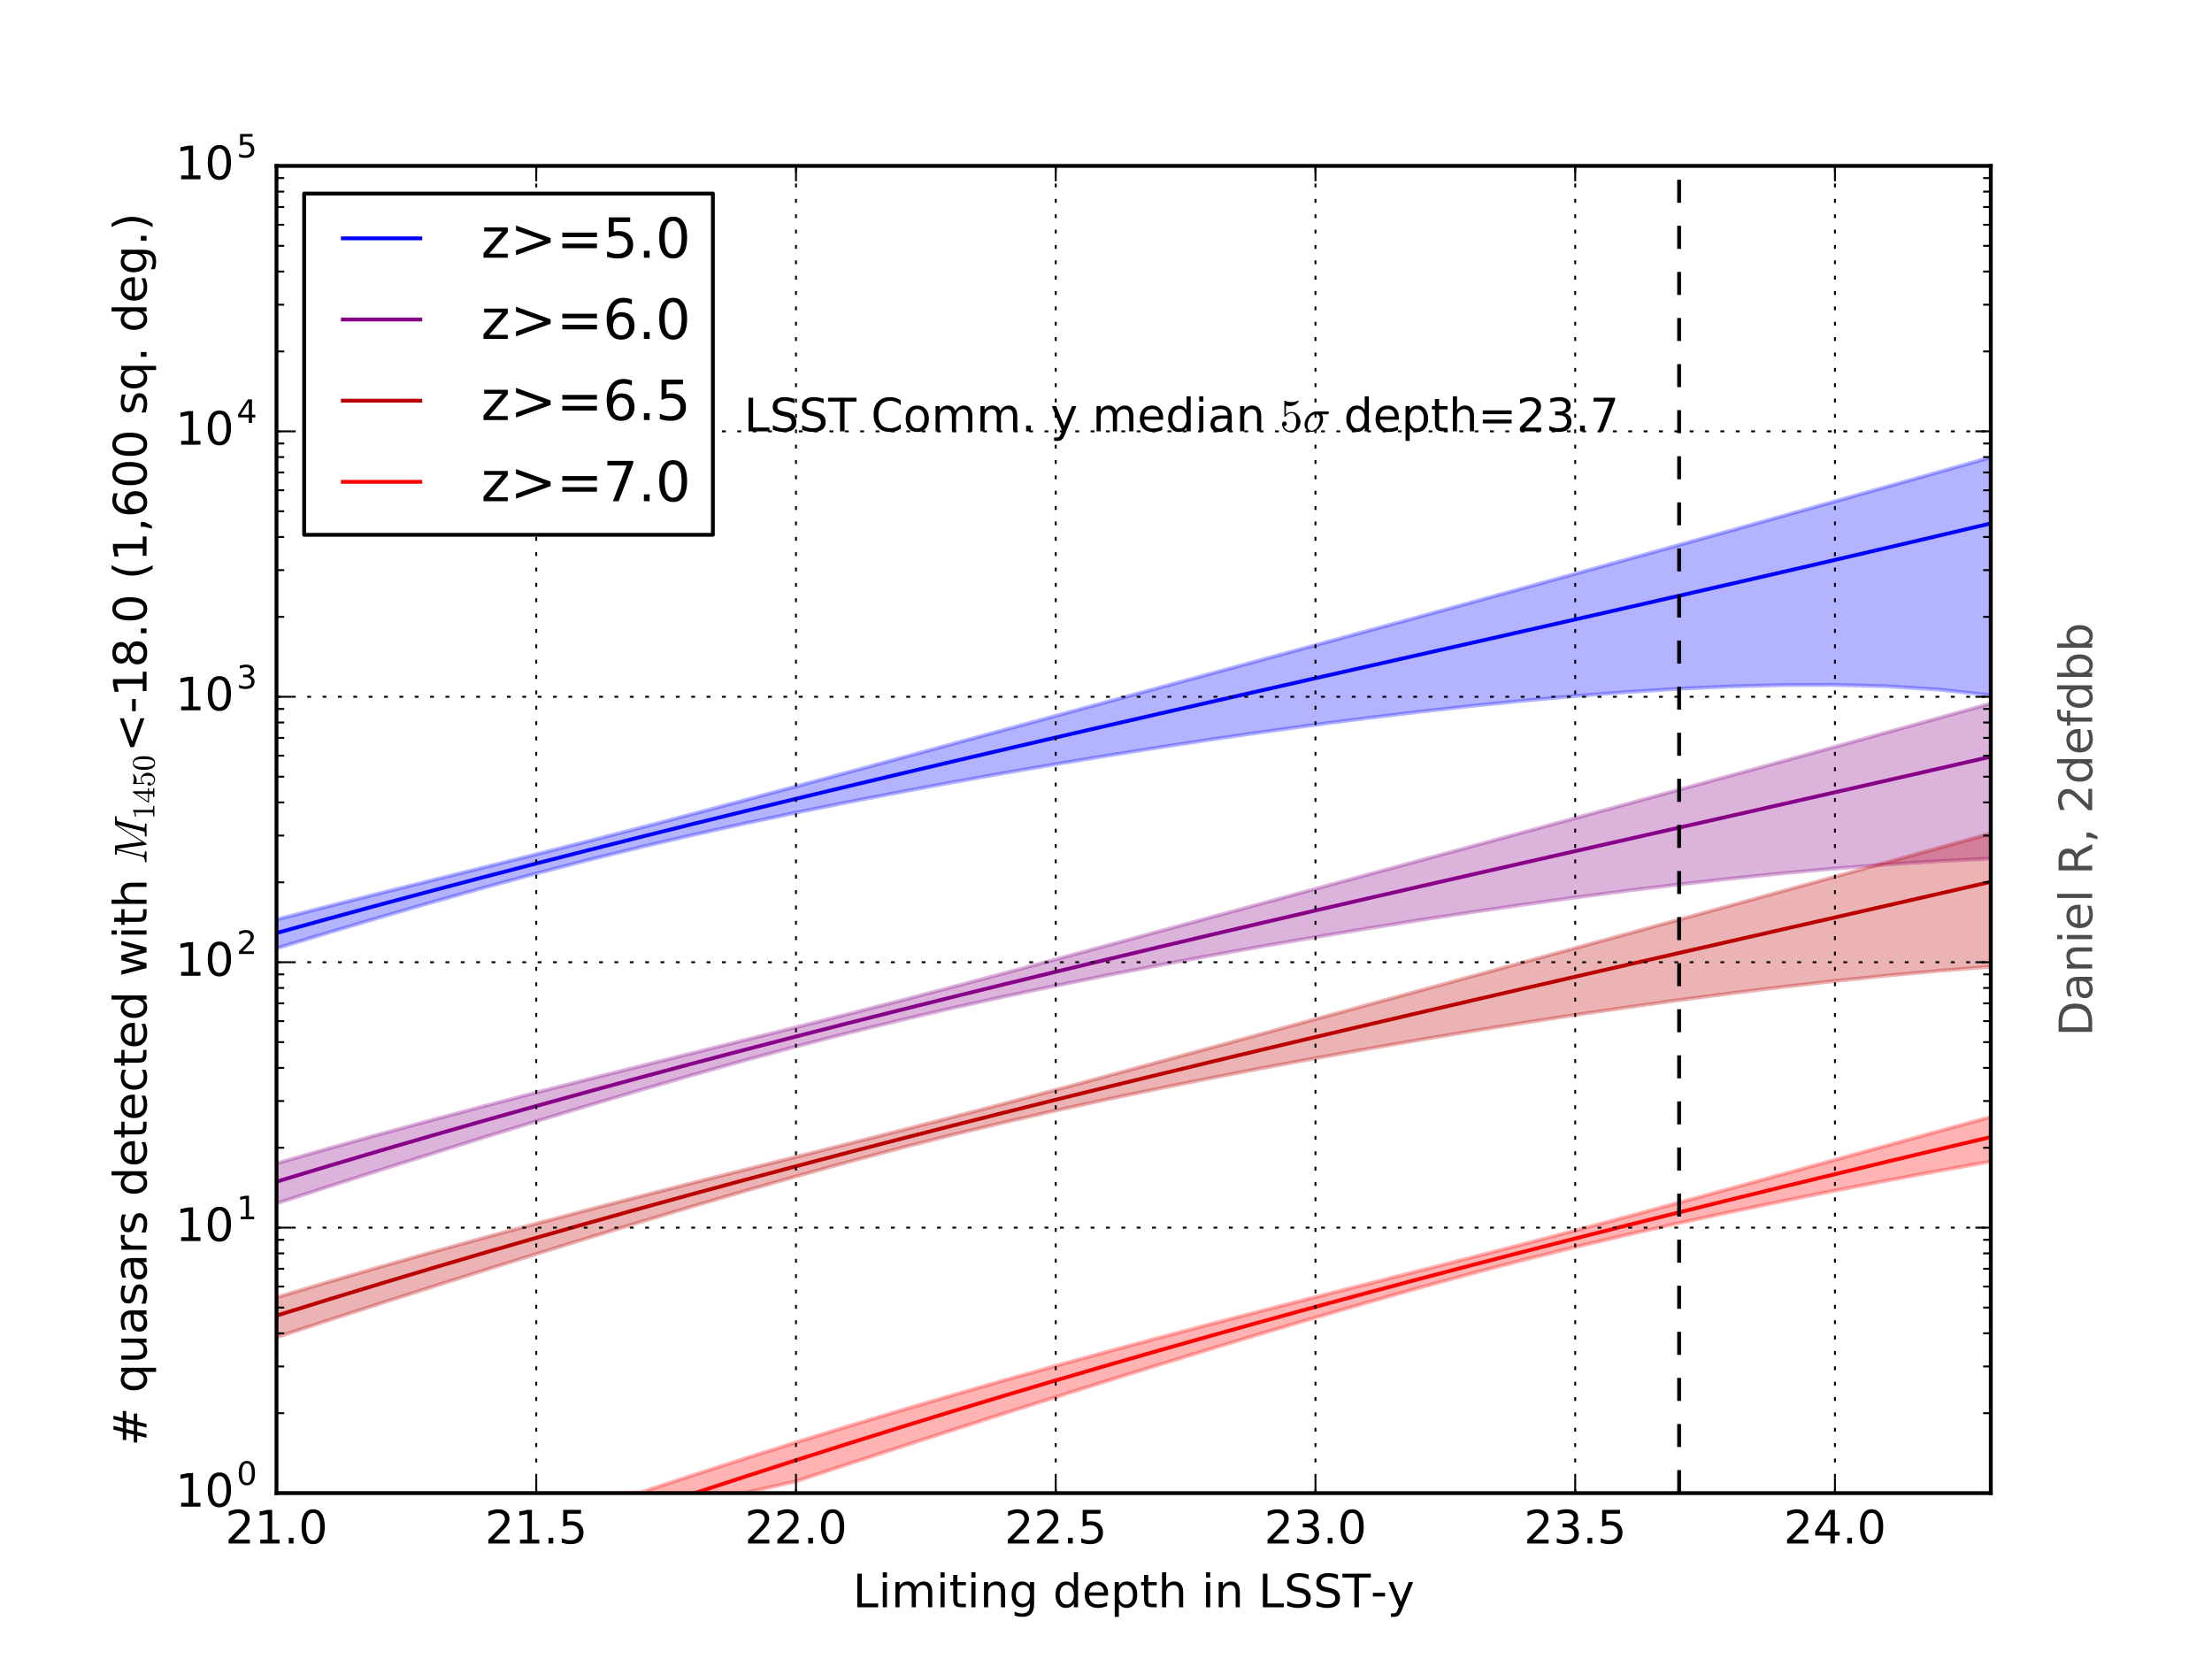<?xml version="1.0" encoding="utf-8" standalone="no"?>
<!DOCTYPE svg PUBLIC "-//W3C//DTD SVG 1.1//EN"
  "http://www.w3.org/Graphics/SVG/1.1/DTD/svg11.dtd">
<!-- Created with matplotlib (http://matplotlib.org/) -->
<svg height="432pt" version="1.1" viewBox="0 0 576 432" width="576pt" xmlns="http://www.w3.org/2000/svg" xmlns:xlink="http://www.w3.org/1999/xlink">
 <defs>
  <style type="text/css">
*{stroke-linecap:butt;stroke-linejoin:round;stroke-miterlimit:100000;}
  </style>
 </defs>
 <g id="figure_1">
  <g id="patch_1">
   <path d="M 0 432 
L 576 432 
L 576 0 
L 0 0 
z
" style="fill:#ffffff;"/>
  </g>
  <g id="axes_1">
   <g id="patch_2">
    <path d="M 72 388.8 
L 518.4 388.8 
L 518.4 43.2 
L 72 43.2 
z
" style="fill:#ffffff;"/>
   </g>
   <g id="PolyCollection_1">
    <defs>
     <path d="M 72 -192.555 
L 72 -185.055 
L 85.527 -189.148 
L 99.055 -193.161 
L 112.582 -197.079 
L 126.109 -200.882 
L 139.636 -204.547 
L 153.164 -208.051 
L 166.691 -211.381 
L 180.218 -214.536 
L 193.745 -217.531 
L 207.273 -220.385 
L 220.8 -223.114 
L 234.327 -225.734 
L 247.855 -228.254 
L 261.382 -230.678 
L 274.909 -233.011 
L 288.436 -235.253 
L 301.964 -237.404 
L 315.491 -239.461 
L 329.018 -241.421 
L 342.545 -243.279 
L 356.073 -245.029 
L 369.6 -246.662 
L 383.127 -248.169 
L 396.655 -249.537 
L 410.182 -250.752 
L 423.709 -251.795 
L 437.236 -252.641 
L 450.764 -253.261 
L 464.291 -253.614 
L 477.818 -253.648 
L 491.345 -253.291 
L 504.873 -252.44 
L 518.4 -250.943 
L 518.4 -312.927 
L 518.4 -312.927 
L 504.873 -309.09 
L 491.345 -305.265 
L 477.818 -301.453 
L 464.291 -297.654 
L 450.764 -293.867 
L 437.236 -290.094 
L 423.709 -286.334 
L 410.182 -282.586 
L 396.655 -278.851 
L 383.127 -275.126 
L 369.6 -271.413 
L 356.073 -267.708 
L 342.545 -264.012 
L 329.018 -260.322 
L 315.491 -256.637 
L 301.964 -252.955 
L 288.436 -249.275 
L 274.909 -245.596 
L 261.382 -241.917 
L 247.855 -238.238 
L 234.327 -234.56 
L 220.8 -230.888 
L 207.273 -227.229 
L 193.745 -223.593 
L 180.218 -219.994 
L 166.691 -216.449 
L 153.164 -212.968 
L 139.636 -209.546 
L 126.109 -206.167 
L 112.582 -202.803 
L 99.055 -199.428 
L 85.527 -196.018 
L 72 -192.555 
z
" id="m9c3847f087" style="stroke:#0000ff;stroke-opacity:0.3;"/>
    </defs>
    <g clip-path="url(#pd351f69258)">
     <use style="fill:#0000ff;fill-opacity:0.3;stroke:#0000ff;stroke-opacity:0.3;" x="0.0" xlink:href="#m9c3847f087" y="432.0"/>
    </g>
   </g>
   <g id="PolyCollection_2">
    <defs>
     <path d="M 72 -129.055 
L 72 -118.631 
L 85.527 -123.009 
L 99.055 -127.344 
L 112.582 -131.627 
L 126.109 -135.855 
L 139.636 -140.019 
L 153.164 -144.111 
L 166.691 -148.12 
L 180.218 -152.033 
L 193.745 -155.831 
L 207.273 -159.491 
L 220.8 -162.991 
L 234.327 -166.317 
L 247.855 -169.471 
L 261.382 -172.466 
L 274.909 -175.322 
L 288.436 -178.056 
L 301.964 -180.681 
L 315.491 -183.207 
L 329.018 -185.638 
L 342.545 -187.978 
L 356.073 -190.229 
L 369.6 -192.388 
L 383.127 -194.455 
L 396.655 -196.425 
L 410.182 -198.294 
L 423.709 -200.056 
L 437.236 -201.702 
L 450.764 -203.224 
L 464.291 -204.608 
L 477.818 -205.841 
L 491.345 -206.903 
L 504.873 -207.772 
L 518.4 -208.418 
L 518.4 -248.823 
L 518.4 -248.823 
L 504.873 -245.049 
L 491.345 -241.287 
L 477.818 -237.538 
L 464.291 -233.802 
L 450.764 -230.076 
L 437.236 -226.362 
L 423.709 -222.657 
L 410.182 -218.96 
L 396.655 -215.269 
L 383.127 -211.584 
L 369.6 -207.903 
L 356.073 -204.224 
L 342.545 -200.545 
L 329.018 -196.867 
L 315.491 -193.189 
L 301.964 -189.513 
L 288.436 -185.843 
L 274.909 -182.186 
L 261.382 -178.55 
L 247.855 -174.952 
L 234.327 -171.406 
L 220.8 -167.922 
L 207.273 -164.498 
L 193.745 -161.116 
L 180.218 -157.751 
L 166.691 -154.375 
L 153.164 -150.967 
L 139.636 -147.508 
L 126.109 -143.986 
L 112.582 -140.388 
L 99.055 -136.706 
L 85.527 -132.931 
L 72 -129.055 
z
" id="m57a50ddc76" style="stroke:#880088;stroke-opacity:0.3;"/>
    </defs>
    <g clip-path="url(#pd351f69258)">
     <use style="fill:#880088;fill-opacity:0.3;stroke:#880088;stroke-opacity:0.3;" x="0.0" xlink:href="#m57a50ddc76" y="432.0"/>
    </g>
   </g>
   <g id="PolyCollection_3">
    <defs>
     <path d="M 72 -94.153 
L 72 -83.787 
L 85.527 -88.207 
L 99.055 -92.589 
L 112.582 -96.928 
L 126.109 -101.222 
L 139.636 -105.465 
L 153.164 -109.652 
L 166.691 -113.775 
L 180.218 -117.828 
L 193.745 -121.796 
L 207.273 -125.666 
L 220.8 -129.413 
L 234.327 -133.015 
L 247.855 -136.451 
L 261.382 -139.714 
L 274.909 -142.813 
L 288.436 -145.766 
L 301.964 -148.592 
L 315.491 -151.307 
L 329.018 -153.922 
L 342.545 -156.442 
L 356.073 -158.874 
L 369.6 -161.218 
L 383.127 -163.474 
L 396.655 -165.642 
L 410.182 -167.718 
L 423.709 -169.699 
L 437.236 -171.58 
L 450.764 -173.355 
L 464.291 -175.015 
L 477.818 -176.552 
L 491.345 -177.952 
L 504.873 -179.201 
L 518.4 -180.282 
L 518.4 -214.964 
L 518.4 -214.964 
L 504.873 -211.202 
L 491.345 -207.45 
L 477.818 -203.709 
L 464.291 -199.978 
L 450.764 -196.255 
L 437.236 -192.539 
L 423.709 -188.83 
L 410.182 -185.125 
L 396.655 -181.423 
L 383.127 -177.722 
L 369.6 -174.022 
L 356.073 -170.322 
L 342.545 -166.62 
L 329.018 -162.919 
L 315.491 -159.219 
L 301.964 -155.527 
L 288.436 -151.851 
L 274.909 -148.203 
L 261.382 -144.598 
L 247.855 -141.053 
L 234.327 -137.572 
L 220.8 -134.146 
L 207.273 -130.749 
L 193.745 -127.355 
L 180.218 -123.938 
L 166.691 -120.478 
L 153.164 -116.962 
L 139.636 -113.377 
L 126.109 -109.714 
L 112.582 -105.967 
L 99.055 -102.127 
L 85.527 -98.191 
L 72 -94.153 
z
" id="mfa89ecbc51" style="stroke:#bb0000;stroke-opacity:0.3;"/>
    </defs>
    <g clip-path="url(#pd351f69258)">
     <use style="fill:#bb0000;fill-opacity:0.3;stroke:#bb0000;stroke-opacity:0.3;" x="0.0" xlink:href="#mfa89ecbc51" y="432.0"/>
    </g>
   </g>
   <g id="PolyCollection_4">
    <defs>
     <path d="M 72 -43.2 
L 72 -43.2 
L 85.527 -43.2 
L 99.055 -43.2 
L 112.582 -43.2 
L 126.109 -43.2 
L 139.636 -43.2 
L 153.164 -43.2 
L 166.691 -43.2 
L 180.218 -43.2 
L 193.745 -43.2 
L 207.273 -46.271 
L 220.8 -50.737 
L 234.327 -55.164 
L 247.855 -59.553 
L 261.382 -63.9 
L 274.909 -68.204 
L 288.436 -72.46 
L 301.964 -76.665 
L 315.491 -80.814 
L 329.018 -84.9 
L 342.545 -88.913 
L 356.073 -92.84 
L 369.6 -96.662 
L 383.127 -100.354 
L 396.655 -103.892 
L 410.182 -107.261 
L 423.709 -110.463 
L 437.236 -113.516 
L 450.764 -116.438 
L 464.291 -119.248 
L 477.818 -121.957 
L 491.345 -124.573 
L 504.873 -127.102 
L 518.4 -129.546 
L 518.4 -141.174 
L 518.4 -141.174 
L 504.873 -137.449 
L 491.345 -133.722 
L 477.818 -129.995 
L 464.291 -126.27 
L 450.764 -122.555 
L 437.236 -118.858 
L 423.709 -115.195 
L 410.182 -111.582 
L 396.655 -108.033 
L 383.127 -104.548 
L 369.6 -101.107 
L 356.073 -97.685 
L 342.545 -94.252 
L 329.018 -90.788 
L 315.491 -87.276 
L 301.964 -83.703 
L 288.436 -80.06 
L 274.909 -76.341 
L 261.382 -72.539 
L 247.855 -68.649 
L 234.327 -64.668 
L 220.8 -60.592 
L 207.273 -56.42 
L 193.745 -52.151 
L 180.218 -47.789 
L 166.691 -43.338 
L 153.164 -43.2 
L 139.636 -43.2 
L 126.109 -43.2 
L 112.582 -43.2 
L 99.055 -43.2 
L 85.527 -43.2 
L 72 -43.2 
z
" id="md2ff5a8a57" style="stroke:#ff0000;stroke-opacity:0.3;"/>
    </defs>
    <g clip-path="url(#pd351f69258)">
     <use style="fill:#ff0000;fill-opacity:0.3;stroke:#ff0000;stroke-opacity:0.3;" x="0.0" xlink:href="#md2ff5a8a57" y="432.0"/>
    </g>
   </g>
   <g id="line2d_1">
    <path clip-path="url(#pd351f69258)" d="M 72 242.961 
L 85.527 239.221 
L 99.055 235.542 
L 112.582 231.923 
L 126.109 228.359 
L 139.636 224.849 
L 153.164 221.39 
L 166.691 217.978 
L 180.218 214.611 
L 193.745 211.285 
L 207.273 207.999 
L 220.8 204.748 
L 234.327 201.53 
L 247.855 198.341 
L 261.382 195.18 
L 274.909 192.042 
L 288.436 188.924 
L 301.964 185.824 
L 315.491 182.739 
L 329.018 179.665 
L 342.545 176.599 
L 356.073 173.539 
L 369.6 170.481 
L 383.127 167.423 
L 396.655 164.362 
L 410.182 161.295 
L 423.709 158.22 
L 437.236 155.135 
L 450.764 152.037 
L 464.291 148.925 
L 477.818 145.796 
L 491.345 142.649 
L 504.873 139.483 
L 518.4 136.295 
" style="fill:none;stroke:#0000ff;stroke-linecap:square;"/>
   </g>
   <g id="line2d_2">
    <path clip-path="url(#pd351f69258)" d="M 72 307.707 
L 85.527 303.622 
L 99.055 299.612 
L 112.582 295.674 
L 126.109 291.805 
L 139.636 288.004 
L 153.164 284.266 
L 166.691 280.59 
L 180.218 276.972 
L 193.745 273.41 
L 207.273 269.901 
L 220.8 266.442 
L 234.327 263.031 
L 247.855 259.664 
L 261.382 256.338 
L 274.909 253.05 
L 288.436 249.798 
L 301.964 246.579 
L 315.491 243.389 
L 329.018 240.226 
L 342.545 237.085 
L 356.073 233.966 
L 369.6 230.863 
L 383.127 227.775 
L 396.655 224.698 
L 410.182 221.629 
L 423.709 218.565 
L 437.236 215.504 
L 450.764 212.442 
L 464.291 209.378 
L 477.818 206.308 
L 491.345 203.229 
L 504.873 200.141 
L 518.4 197.04 
" style="fill:none;stroke:#880088;stroke-linecap:square;"/>
   </g>
   <g id="line2d_3">
    <path clip-path="url(#pd351f69258)" d="M 72 342.584 
L 85.527 338.388 
L 99.055 334.265 
L 112.582 330.214 
L 126.109 326.233 
L 139.636 322.319 
L 153.164 318.471 
L 166.691 314.686 
L 180.218 310.962 
L 193.745 307.296 
L 207.273 303.685 
L 220.8 300.127 
L 234.327 296.62 
L 247.855 293.16 
L 261.382 289.744 
L 274.909 286.371 
L 288.436 283.038 
L 301.964 279.74 
L 315.491 276.477 
L 329.018 273.244 
L 342.545 270.039 
L 356.073 266.86 
L 369.6 263.702 
L 383.127 260.564 
L 396.655 257.442 
L 410.182 254.334 
L 423.709 251.237 
L 437.236 248.147 
L 450.764 245.062 
L 464.291 241.98 
L 477.818 238.898 
L 491.345 235.813 
L 504.873 232.722 
L 518.4 229.624 
" style="fill:none;stroke:#bb0000;stroke-linecap:square;"/>
   </g>
   <g id="line2d_4">
    <path clip-path="url(#pd351f69258)" d="M 72 426.879 
L 85.527 421.964 
L 99.055 417.088 
L 112.582 412.259 
L 126.109 407.486 
L 139.636 402.773 
L 153.164 398.124 
L 166.691 393.543 
L 180.218 389.033 
L 193.745 384.594 
L 207.273 380.228 
L 220.8 375.933 
L 234.327 371.709 
L 247.855 367.556 
L 261.382 363.471 
L 274.909 359.453 
L 288.436 355.5 
L 301.964 351.61 
L 315.491 347.782 
L 329.018 344.012 
L 342.545 340.299 
L 356.073 336.64 
L 369.6 333.033 
L 383.127 329.476 
L 396.655 325.966 
L 410.182 322.501 
L 423.709 319.078 
L 437.236 315.694 
L 450.764 312.348 
L 464.291 309.036 
L 477.818 305.756 
L 491.345 302.505 
L 504.873 299.281 
L 518.4 296.08 
" style="fill:none;stroke:#ff0000;stroke-linecap:square;"/>
   </g>
   <g id="line2d_5">
    <path clip-path="url(#pd351f69258)" d="M 437.236 388.8 
L 437.236 43.2 
" style="fill:none;stroke:#000000;stroke-dasharray:6,6;stroke-dashoffset:0.0;"/>
   </g>
   <g id="patch_3">
    <path d="M 72 43.2 
L 518.4 43.2 
" style="fill:none;stroke:#000000;stroke-linecap:square;stroke-linejoin:miter;"/>
   </g>
   <g id="patch_4">
    <path d="M 72 388.8 
L 72 43.2 
" style="fill:none;stroke:#000000;stroke-linecap:square;stroke-linejoin:miter;"/>
   </g>
   <g id="patch_5">
    <path d="M 72 388.8 
L 518.4 388.8 
" style="fill:none;stroke:#000000;stroke-linecap:square;stroke-linejoin:miter;"/>
   </g>
   <g id="patch_6">
    <path d="M 518.4 388.8 
L 518.4 43.2 
" style="fill:none;stroke:#000000;stroke-linecap:square;stroke-linejoin:miter;"/>
   </g>
   <g id="matplotlib.axis_1">
    <g id="xtick_1">
     <g id="line2d_6">
      <path clip-path="url(#pd351f69258)" d="M 72 388.8 
L 72 43.2 
" style="fill:none;stroke:#000000;stroke-dasharray:1,3;stroke-dashoffset:0.0;stroke-width:0.5;"/>
     </g>
     <g id="line2d_7">
      <defs>
       <path d="M 0 0 
L 0 -4 
" id="m49e1372ad0" style="stroke:#000000;stroke-width:0.5;"/>
      </defs>
      <g>
       <use style="stroke:#000000;stroke-width:0.5;" x="72.0" xlink:href="#m49e1372ad0" y="388.8"/>
      </g>
     </g>
     <g id="line2d_8">
      <defs>
       <path d="M 0 0 
L 0 4 
" id="m274b60fa93" style="stroke:#000000;stroke-width:0.5;"/>
      </defs>
      <g>
       <use style="stroke:#000000;stroke-width:0.5;" x="72.0" xlink:href="#m274b60fa93" y="43.2"/>
      </g>
     </g>
     <g id="text_1">
      <!-- 21.0 -->
      <defs>
       <path d="M 12.406 8.297 
L 28.516 8.297 
L 28.516 63.922 
L 10.984 60.406 
L 10.984 69.391 
L 28.422 72.906 
L 38.281 72.906 
L 38.281 8.297 
L 54.391 8.297 
L 54.391 0 
L 12.406 0 
z
" id="BitstreamVeraSans-Roman-31"/>
       <path d="M 19.188 8.297 
L 53.609 8.297 
L 53.609 0 
L 7.328 0 
L 7.328 8.297 
Q 12.938 14.109 22.625 23.891 
Q 32.328 33.688 34.812 36.531 
Q 39.547 41.844 41.422 45.531 
Q 43.312 49.219 43.312 52.781 
Q 43.312 58.594 39.234 62.25 
Q 35.156 65.922 28.609 65.922 
Q 23.969 65.922 18.812 64.312 
Q 13.672 62.703 7.812 59.422 
L 7.812 69.391 
Q 13.766 71.781 18.938 73 
Q 24.125 74.219 28.422 74.219 
Q 39.75 74.219 46.484 68.547 
Q 53.219 62.891 53.219 53.422 
Q 53.219 48.922 51.531 44.891 
Q 49.859 40.875 45.406 35.406 
Q 44.188 33.984 37.641 27.219 
Q 31.109 20.453 19.188 8.297 
" id="BitstreamVeraSans-Roman-32"/>
       <path d="M 31.781 66.406 
Q 24.172 66.406 20.328 58.906 
Q 16.5 51.422 16.5 36.375 
Q 16.5 21.391 20.328 13.891 
Q 24.172 6.391 31.781 6.391 
Q 39.453 6.391 43.281 13.891 
Q 47.125 21.391 47.125 36.375 
Q 47.125 51.422 43.281 58.906 
Q 39.453 66.406 31.781 66.406 
M 31.781 74.219 
Q 44.047 74.219 50.516 64.516 
Q 56.984 54.828 56.984 36.375 
Q 56.984 17.969 50.516 8.266 
Q 44.047 -1.422 31.781 -1.422 
Q 19.531 -1.422 13.062 8.266 
Q 6.594 17.969 6.594 36.375 
Q 6.594 54.828 13.062 64.516 
Q 19.531 74.219 31.781 74.219 
" id="BitstreamVeraSans-Roman-30"/>
       <path d="M 10.688 12.406 
L 21 12.406 
L 21 0 
L 10.688 0 
z
" id="BitstreamVeraSans-Roman-2e"/>
      </defs>
      <g transform="translate(58.641 401.918)scale(0.12 -0.12)">
       <use xlink:href="#BitstreamVeraSans-Roman-32"/>
       <use x="63.623" xlink:href="#BitstreamVeraSans-Roman-31"/>
       <use x="127.246" xlink:href="#BitstreamVeraSans-Roman-2e"/>
       <use x="159.033" xlink:href="#BitstreamVeraSans-Roman-30"/>
      </g>
     </g>
    </g>
    <g id="xtick_2">
     <g id="line2d_9">
      <path clip-path="url(#pd351f69258)" d="M 139.636 388.8 
L 139.636 43.2 
" style="fill:none;stroke:#000000;stroke-dasharray:1,3;stroke-dashoffset:0.0;stroke-width:0.5;"/>
     </g>
     <g id="line2d_10">
      <g>
       <use style="stroke:#000000;stroke-width:0.5;" x="139.636" xlink:href="#m49e1372ad0" y="388.8"/>
      </g>
     </g>
     <g id="line2d_11">
      <g>
       <use style="stroke:#000000;stroke-width:0.5;" x="139.636" xlink:href="#m274b60fa93" y="43.2"/>
      </g>
     </g>
     <g id="text_2">
      <!-- 21.5 -->
      <defs>
       <path d="M 10.797 72.906 
L 49.516 72.906 
L 49.516 64.594 
L 19.828 64.594 
L 19.828 46.734 
Q 21.969 47.469 24.109 47.828 
Q 26.266 48.188 28.422 48.188 
Q 40.625 48.188 47.75 41.5 
Q 54.891 34.812 54.891 23.391 
Q 54.891 11.625 47.562 5.094 
Q 40.234 -1.422 26.906 -1.422 
Q 22.312 -1.422 17.547 -0.641 
Q 12.797 0.141 7.719 1.703 
L 7.719 11.625 
Q 12.109 9.234 16.797 8.062 
Q 21.484 6.891 26.703 6.891 
Q 35.156 6.891 40.078 11.328 
Q 45.016 15.766 45.016 23.391 
Q 45.016 31 40.078 35.438 
Q 35.156 39.891 26.703 39.891 
Q 22.75 39.891 18.812 39.016 
Q 14.891 38.141 10.797 36.281 
z
" id="BitstreamVeraSans-Roman-35"/>
      </defs>
      <g transform="translate(126.277 401.918)scale(0.12 -0.12)">
       <use xlink:href="#BitstreamVeraSans-Roman-32"/>
       <use x="63.623" xlink:href="#BitstreamVeraSans-Roman-31"/>
       <use x="127.246" xlink:href="#BitstreamVeraSans-Roman-2e"/>
       <use x="159.033" xlink:href="#BitstreamVeraSans-Roman-35"/>
      </g>
     </g>
    </g>
    <g id="xtick_3">
     <g id="line2d_12">
      <path clip-path="url(#pd351f69258)" d="M 207.273 388.8 
L 207.273 43.2 
" style="fill:none;stroke:#000000;stroke-dasharray:1,3;stroke-dashoffset:0.0;stroke-width:0.5;"/>
     </g>
     <g id="line2d_13">
      <g>
       <use style="stroke:#000000;stroke-width:0.5;" x="207.273" xlink:href="#m49e1372ad0" y="388.8"/>
      </g>
     </g>
     <g id="line2d_14">
      <g>
       <use style="stroke:#000000;stroke-width:0.5;" x="207.273" xlink:href="#m274b60fa93" y="43.2"/>
      </g>
     </g>
     <g id="text_3">
      <!-- 22.0 -->
      <g transform="translate(193.913 401.918)scale(0.12 -0.12)">
       <use xlink:href="#BitstreamVeraSans-Roman-32"/>
       <use x="63.623" xlink:href="#BitstreamVeraSans-Roman-32"/>
       <use x="127.246" xlink:href="#BitstreamVeraSans-Roman-2e"/>
       <use x="159.033" xlink:href="#BitstreamVeraSans-Roman-30"/>
      </g>
     </g>
    </g>
    <g id="xtick_4">
     <g id="line2d_15">
      <path clip-path="url(#pd351f69258)" d="M 274.909 388.8 
L 274.909 43.2 
" style="fill:none;stroke:#000000;stroke-dasharray:1,3;stroke-dashoffset:0.0;stroke-width:0.5;"/>
     </g>
     <g id="line2d_16">
      <g>
       <use style="stroke:#000000;stroke-width:0.5;" x="274.909" xlink:href="#m49e1372ad0" y="388.8"/>
      </g>
     </g>
     <g id="line2d_17">
      <g>
       <use style="stroke:#000000;stroke-width:0.5;" x="274.909" xlink:href="#m274b60fa93" y="43.2"/>
      </g>
     </g>
     <g id="text_4">
      <!-- 22.5 -->
      <g transform="translate(261.55 401.918)scale(0.12 -0.12)">
       <use xlink:href="#BitstreamVeraSans-Roman-32"/>
       <use x="63.623" xlink:href="#BitstreamVeraSans-Roman-32"/>
       <use x="127.246" xlink:href="#BitstreamVeraSans-Roman-2e"/>
       <use x="159.033" xlink:href="#BitstreamVeraSans-Roman-35"/>
      </g>
     </g>
    </g>
    <g id="xtick_5">
     <g id="line2d_18">
      <path clip-path="url(#pd351f69258)" d="M 342.545 388.8 
L 342.545 43.2 
" style="fill:none;stroke:#000000;stroke-dasharray:1,3;stroke-dashoffset:0.0;stroke-width:0.5;"/>
     </g>
     <g id="line2d_19">
      <g>
       <use style="stroke:#000000;stroke-width:0.5;" x="342.545" xlink:href="#m49e1372ad0" y="388.8"/>
      </g>
     </g>
     <g id="line2d_20">
      <g>
       <use style="stroke:#000000;stroke-width:0.5;" x="342.545" xlink:href="#m274b60fa93" y="43.2"/>
      </g>
     </g>
     <g id="text_5">
      <!-- 23.0 -->
      <defs>
       <path d="M 40.578 39.312 
Q 47.656 37.797 51.625 33 
Q 55.609 28.219 55.609 21.188 
Q 55.609 10.406 48.188 4.484 
Q 40.766 -1.422 27.094 -1.422 
Q 22.516 -1.422 17.656 -0.516 
Q 12.797 0.391 7.625 2.203 
L 7.625 11.719 
Q 11.719 9.328 16.594 8.109 
Q 21.484 6.891 26.812 6.891 
Q 36.078 6.891 40.938 10.547 
Q 45.797 14.203 45.797 21.188 
Q 45.797 27.641 41.281 31.266 
Q 36.766 34.906 28.719 34.906 
L 20.219 34.906 
L 20.219 43.016 
L 29.109 43.016 
Q 36.375 43.016 40.234 45.922 
Q 44.094 48.828 44.094 54.297 
Q 44.094 59.906 40.109 62.906 
Q 36.141 65.922 28.719 65.922 
Q 24.656 65.922 20.016 65.031 
Q 15.375 64.156 9.812 62.312 
L 9.812 71.094 
Q 15.438 72.656 20.344 73.438 
Q 25.25 74.219 29.594 74.219 
Q 40.828 74.219 47.359 69.109 
Q 53.906 64.016 53.906 55.328 
Q 53.906 49.266 50.438 45.094 
Q 46.969 40.922 40.578 39.312 
" id="BitstreamVeraSans-Roman-33"/>
      </defs>
      <g transform="translate(329.186 401.918)scale(0.12 -0.12)">
       <use xlink:href="#BitstreamVeraSans-Roman-32"/>
       <use x="63.623" xlink:href="#BitstreamVeraSans-Roman-33"/>
       <use x="127.246" xlink:href="#BitstreamVeraSans-Roman-2e"/>
       <use x="159.033" xlink:href="#BitstreamVeraSans-Roman-30"/>
      </g>
     </g>
    </g>
    <g id="xtick_6">
     <g id="line2d_21">
      <path clip-path="url(#pd351f69258)" d="M 410.182 388.8 
L 410.182 43.2 
" style="fill:none;stroke:#000000;stroke-dasharray:1,3;stroke-dashoffset:0.0;stroke-width:0.5;"/>
     </g>
     <g id="line2d_22">
      <g>
       <use style="stroke:#000000;stroke-width:0.5;" x="410.182" xlink:href="#m49e1372ad0" y="388.8"/>
      </g>
     </g>
     <g id="line2d_23">
      <g>
       <use style="stroke:#000000;stroke-width:0.5;" x="410.182" xlink:href="#m274b60fa93" y="43.2"/>
      </g>
     </g>
     <g id="text_6">
      <!-- 23.5 -->
      <g transform="translate(396.822 401.918)scale(0.12 -0.12)">
       <use xlink:href="#BitstreamVeraSans-Roman-32"/>
       <use x="63.623" xlink:href="#BitstreamVeraSans-Roman-33"/>
       <use x="127.246" xlink:href="#BitstreamVeraSans-Roman-2e"/>
       <use x="159.033" xlink:href="#BitstreamVeraSans-Roman-35"/>
      </g>
     </g>
    </g>
    <g id="xtick_7">
     <g id="line2d_24">
      <path clip-path="url(#pd351f69258)" d="M 477.818 388.8 
L 477.818 43.2 
" style="fill:none;stroke:#000000;stroke-dasharray:1,3;stroke-dashoffset:0.0;stroke-width:0.5;"/>
     </g>
     <g id="line2d_25">
      <g>
       <use style="stroke:#000000;stroke-width:0.5;" x="477.818" xlink:href="#m49e1372ad0" y="388.8"/>
      </g>
     </g>
     <g id="line2d_26">
      <g>
       <use style="stroke:#000000;stroke-width:0.5;" x="477.818" xlink:href="#m274b60fa93" y="43.2"/>
      </g>
     </g>
     <g id="text_7">
      <!-- 24.0 -->
      <defs>
       <path d="M 37.797 64.312 
L 12.891 25.391 
L 37.797 25.391 
z
M 35.203 72.906 
L 47.609 72.906 
L 47.609 25.391 
L 58.016 25.391 
L 58.016 17.188 
L 47.609 17.188 
L 47.609 0 
L 37.797 0 
L 37.797 17.188 
L 4.891 17.188 
L 4.891 26.703 
z
" id="BitstreamVeraSans-Roman-34"/>
      </defs>
      <g transform="translate(464.459 401.918)scale(0.12 -0.12)">
       <use xlink:href="#BitstreamVeraSans-Roman-32"/>
       <use x="63.623" xlink:href="#BitstreamVeraSans-Roman-34"/>
       <use x="127.246" xlink:href="#BitstreamVeraSans-Roman-2e"/>
       <use x="159.033" xlink:href="#BitstreamVeraSans-Roman-30"/>
      </g>
     </g>
    </g>
    <g id="text_8">
     <!-- Limiting depth in LSST-y -->
     <defs>
      <path d="M 53.516 70.516 
L 53.516 60.891 
Q 47.906 63.578 42.922 64.891 
Q 37.938 66.219 33.297 66.219 
Q 25.25 66.219 20.875 63.094 
Q 16.5 59.969 16.5 54.203 
Q 16.5 49.359 19.406 46.891 
Q 22.312 44.438 30.422 42.922 
L 36.375 41.703 
Q 47.406 39.594 52.656 34.297 
Q 57.906 29 57.906 20.125 
Q 57.906 9.516 50.797 4.047 
Q 43.703 -1.422 29.984 -1.422 
Q 24.812 -1.422 18.969 -0.25 
Q 13.141 0.922 6.891 3.219 
L 6.891 13.375 
Q 12.891 10.016 18.656 8.297 
Q 24.422 6.594 29.984 6.594 
Q 38.422 6.594 43.016 9.906 
Q 47.609 13.234 47.609 19.391 
Q 47.609 24.75 44.312 27.781 
Q 41.016 30.812 33.5 32.328 
L 27.484 33.5 
Q 16.453 35.688 11.516 40.375 
Q 6.594 45.062 6.594 53.422 
Q 6.594 63.094 13.406 68.656 
Q 20.219 74.219 32.172 74.219 
Q 37.312 74.219 42.625 73.281 
Q 47.953 72.359 53.516 70.516 
" id="BitstreamVeraSans-Roman-53"/>
      <path d="M 32.172 -5.078 
Q 28.375 -14.844 24.75 -17.812 
Q 21.141 -20.797 15.094 -20.797 
L 7.906 -20.797 
L 7.906 -13.281 
L 13.188 -13.281 
Q 16.891 -13.281 18.938 -11.516 
Q 21 -9.766 23.484 -3.219 
L 25.094 0.875 
L 2.984 54.688 
L 12.5 54.688 
L 29.594 11.922 
L 46.688 54.688 
L 56.203 54.688 
z
" id="BitstreamVeraSans-Roman-79"/>
      <path d="M 18.312 70.219 
L 18.312 54.688 
L 36.812 54.688 
L 36.812 47.703 
L 18.312 47.703 
L 18.312 18.016 
Q 18.312 11.328 20.141 9.422 
Q 21.969 7.516 27.594 7.516 
L 36.812 7.516 
L 36.812 0 
L 27.594 0 
Q 17.188 0 13.234 3.875 
Q 9.281 7.766 9.281 18.016 
L 9.281 47.703 
L 2.688 47.703 
L 2.688 54.688 
L 9.281 54.688 
L 9.281 70.219 
z
" id="BitstreamVeraSans-Roman-74"/>
      <path d="M 54.891 33.016 
L 54.891 0 
L 45.906 0 
L 45.906 32.719 
Q 45.906 40.484 42.875 44.328 
Q 39.844 48.188 33.797 48.188 
Q 26.516 48.188 22.312 43.547 
Q 18.109 38.922 18.109 30.906 
L 18.109 0 
L 9.078 0 
L 9.078 75.984 
L 18.109 75.984 
L 18.109 46.188 
Q 21.344 51.125 25.703 53.562 
Q 30.078 56 35.797 56 
Q 45.219 56 50.047 50.172 
Q 54.891 44.344 54.891 33.016 
" id="BitstreamVeraSans-Roman-68"/>
      <path d="M 45.406 27.984 
Q 45.406 37.75 41.375 43.109 
Q 37.359 48.484 30.078 48.484 
Q 22.859 48.484 18.828 43.109 
Q 14.797 37.75 14.797 27.984 
Q 14.797 18.266 18.828 12.891 
Q 22.859 7.516 30.078 7.516 
Q 37.359 7.516 41.375 12.891 
Q 45.406 18.266 45.406 27.984 
M 54.391 6.781 
Q 54.391 -7.172 48.188 -13.984 
Q 42 -20.797 29.203 -20.797 
Q 24.469 -20.797 20.266 -20.094 
Q 16.062 -19.391 12.109 -17.922 
L 12.109 -9.188 
Q 16.062 -11.328 19.922 -12.344 
Q 23.781 -13.375 27.781 -13.375 
Q 36.625 -13.375 41.016 -8.766 
Q 45.406 -4.156 45.406 5.172 
L 45.406 9.625 
Q 42.625 4.781 38.281 2.391 
Q 33.938 0 27.875 0 
Q 17.828 0 11.672 7.656 
Q 5.516 15.328 5.516 27.984 
Q 5.516 40.672 11.672 48.328 
Q 17.828 56 27.875 56 
Q 33.938 56 38.281 53.609 
Q 42.625 51.219 45.406 46.391 
L 45.406 54.688 
L 54.391 54.688 
z
" id="BitstreamVeraSans-Roman-67"/>
      <path d="M 9.422 54.688 
L 18.406 54.688 
L 18.406 0 
L 9.422 0 
z
M 9.422 75.984 
L 18.406 75.984 
L 18.406 64.594 
L 9.422 64.594 
z
" id="BitstreamVeraSans-Roman-69"/>
      <path d="M 4.891 31.391 
L 31.203 31.391 
L 31.203 23.391 
L 4.891 23.391 
z
" id="BitstreamVeraSans-Roman-2d"/>
      <path d="M -0.297 72.906 
L 61.375 72.906 
L 61.375 64.594 
L 35.5 64.594 
L 35.5 0 
L 25.594 0 
L 25.594 64.594 
L -0.297 64.594 
z
" id="BitstreamVeraSans-Roman-54"/>
      <path d="M 56.203 29.594 
L 56.203 25.203 
L 14.891 25.203 
Q 15.484 15.922 20.484 11.062 
Q 25.484 6.203 34.422 6.203 
Q 39.594 6.203 44.453 7.469 
Q 49.312 8.734 54.109 11.281 
L 54.109 2.781 
Q 49.266 0.734 44.188 -0.344 
Q 39.109 -1.422 33.891 -1.422 
Q 20.797 -1.422 13.156 6.188 
Q 5.516 13.812 5.516 26.812 
Q 5.516 40.234 12.766 48.109 
Q 20.016 56 32.328 56 
Q 43.359 56 49.781 48.891 
Q 56.203 41.797 56.203 29.594 
M 47.219 32.234 
Q 47.125 39.594 43.094 43.984 
Q 39.062 48.391 32.422 48.391 
Q 24.906 48.391 20.391 44.141 
Q 15.875 39.891 15.188 32.172 
z
" id="BitstreamVeraSans-Roman-65"/>
      <path d="M 9.812 72.906 
L 19.672 72.906 
L 19.672 8.297 
L 55.172 8.297 
L 55.172 0 
L 9.812 0 
z
" id="BitstreamVeraSans-Roman-4c"/>
      <path id="BitstreamVeraSans-Roman-20"/>
      <path d="M 52 44.188 
Q 55.375 50.25 60.062 53.125 
Q 64.75 56 71.094 56 
Q 79.641 56 84.281 50.016 
Q 88.922 44.047 88.922 33.016 
L 88.922 0 
L 79.891 0 
L 79.891 32.719 
Q 79.891 40.578 77.094 44.375 
Q 74.312 48.188 68.609 48.188 
Q 61.625 48.188 57.562 43.547 
Q 53.516 38.922 53.516 30.906 
L 53.516 0 
L 44.484 0 
L 44.484 32.719 
Q 44.484 40.625 41.703 44.406 
Q 38.922 48.188 33.109 48.188 
Q 26.219 48.188 22.156 43.531 
Q 18.109 38.875 18.109 30.906 
L 18.109 0 
L 9.078 0 
L 9.078 54.688 
L 18.109 54.688 
L 18.109 46.188 
Q 21.188 51.219 25.484 53.609 
Q 29.781 56 35.688 56 
Q 41.656 56 45.828 52.969 
Q 50 49.953 52 44.188 
" id="BitstreamVeraSans-Roman-6d"/>
      <path d="M 18.109 8.203 
L 18.109 -20.797 
L 9.078 -20.797 
L 9.078 54.688 
L 18.109 54.688 
L 18.109 46.391 
Q 20.953 51.266 25.266 53.625 
Q 29.594 56 35.594 56 
Q 45.562 56 51.781 48.094 
Q 58.016 40.188 58.016 27.297 
Q 58.016 14.406 51.781 6.484 
Q 45.562 -1.422 35.594 -1.422 
Q 29.594 -1.422 25.266 0.953 
Q 20.953 3.328 18.109 8.203 
M 48.688 27.297 
Q 48.688 37.203 44.609 42.844 
Q 40.531 48.484 33.406 48.484 
Q 26.266 48.484 22.188 42.844 
Q 18.109 37.203 18.109 27.297 
Q 18.109 17.391 22.188 11.75 
Q 26.266 6.109 33.406 6.109 
Q 40.531 6.109 44.609 11.75 
Q 48.688 17.391 48.688 27.297 
" id="BitstreamVeraSans-Roman-70"/>
      <path d="M 45.406 46.391 
L 45.406 75.984 
L 54.391 75.984 
L 54.391 0 
L 45.406 0 
L 45.406 8.203 
Q 42.578 3.328 38.25 0.953 
Q 33.938 -1.422 27.875 -1.422 
Q 17.969 -1.422 11.734 6.484 
Q 5.516 14.406 5.516 27.297 
Q 5.516 40.188 11.734 48.094 
Q 17.969 56 27.875 56 
Q 33.938 56 38.25 53.625 
Q 42.578 51.266 45.406 46.391 
M 14.797 27.297 
Q 14.797 17.391 18.875 11.75 
Q 22.953 6.109 30.078 6.109 
Q 37.203 6.109 41.297 11.75 
Q 45.406 17.391 45.406 27.297 
Q 45.406 37.203 41.297 42.844 
Q 37.203 48.484 30.078 48.484 
Q 22.953 48.484 18.875 42.844 
Q 14.797 37.203 14.797 27.297 
" id="BitstreamVeraSans-Roman-64"/>
      <path d="M 54.891 33.016 
L 54.891 0 
L 45.906 0 
L 45.906 32.719 
Q 45.906 40.484 42.875 44.328 
Q 39.844 48.188 33.797 48.188 
Q 26.516 48.188 22.312 43.547 
Q 18.109 38.922 18.109 30.906 
L 18.109 0 
L 9.078 0 
L 9.078 54.688 
L 18.109 54.688 
L 18.109 46.188 
Q 21.344 51.125 25.703 53.562 
Q 30.078 56 35.797 56 
Q 45.219 56 50.047 50.172 
Q 54.891 44.344 54.891 33.016 
" id="BitstreamVeraSans-Roman-6e"/>
     </defs>
     <g transform="translate(222.061 418.532)scale(0.12 -0.12)">
      <use xlink:href="#BitstreamVeraSans-Roman-4c"/>
      <use x="55.713" xlink:href="#BitstreamVeraSans-Roman-69"/>
      <use x="83.496" xlink:href="#BitstreamVeraSans-Roman-6d"/>
      <use x="180.908" xlink:href="#BitstreamVeraSans-Roman-69"/>
      <use x="208.691" xlink:href="#BitstreamVeraSans-Roman-74"/>
      <use x="247.9" xlink:href="#BitstreamVeraSans-Roman-69"/>
      <use x="275.684" xlink:href="#BitstreamVeraSans-Roman-6e"/>
      <use x="339.062" xlink:href="#BitstreamVeraSans-Roman-67"/>
      <use x="402.539" xlink:href="#BitstreamVeraSans-Roman-20"/>
      <use x="434.326" xlink:href="#BitstreamVeraSans-Roman-64"/>
      <use x="497.803" xlink:href="#BitstreamVeraSans-Roman-65"/>
      <use x="559.326" xlink:href="#BitstreamVeraSans-Roman-70"/>
      <use x="622.803" xlink:href="#BitstreamVeraSans-Roman-74"/>
      <use x="662.012" xlink:href="#BitstreamVeraSans-Roman-68"/>
      <use x="725.391" xlink:href="#BitstreamVeraSans-Roman-20"/>
      <use x="757.178" xlink:href="#BitstreamVeraSans-Roman-69"/>
      <use x="784.961" xlink:href="#BitstreamVeraSans-Roman-6e"/>
      <use x="848.34" xlink:href="#BitstreamVeraSans-Roman-20"/>
      <use x="880.127" xlink:href="#BitstreamVeraSans-Roman-4c"/>
      <use x="935.84" xlink:href="#BitstreamVeraSans-Roman-53"/>
      <use x="999.316" xlink:href="#BitstreamVeraSans-Roman-53"/>
      <use x="1062.793" xlink:href="#BitstreamVeraSans-Roman-54"/>
      <use x="1123.736" xlink:href="#BitstreamVeraSans-Roman-2d"/>
      <use x="1159.805" xlink:href="#BitstreamVeraSans-Roman-79"/>
     </g>
    </g>
   </g>
   <g id="matplotlib.axis_2">
    <g id="ytick_1">
     <g id="line2d_27">
      <path clip-path="url(#pd351f69258)" d="M 72 388.8 
L 518.4 388.8 
" style="fill:none;stroke:#000000;stroke-dasharray:1,3;stroke-dashoffset:0.0;stroke-width:0.5;"/>
     </g>
     <g id="line2d_28">
      <defs>
       <path d="M 0 0 
L 4 0 
" id="m862568e756" style="stroke:#000000;stroke-width:0.5;"/>
      </defs>
      <g>
       <use style="stroke:#000000;stroke-width:0.5;" x="72.0" xlink:href="#m862568e756" y="388.8"/>
      </g>
     </g>
     <g id="line2d_29">
      <defs>
       <path d="M 0 0 
L -4 0 
" id="m0dcd10ac12" style="stroke:#000000;stroke-width:0.5;"/>
      </defs>
      <g>
       <use style="stroke:#000000;stroke-width:0.5;" x="518.4" xlink:href="#m0dcd10ac12" y="388.8"/>
      </g>
     </g>
     <g id="text_9">
      <!-- $\mathdefault{10^{0}}$ -->
      <g transform="translate(45.68 392.424)scale(0.12 -0.12)">
       <use transform="translate(0.0 0.797)" xlink:href="#BitstreamVeraSans-Roman-31"/>
       <use transform="translate(63.623 0.797)" xlink:href="#BitstreamVeraSans-Roman-30"/>
       <use transform="translate(132.759 48.047)scale(0.7)" xlink:href="#BitstreamVeraSans-Roman-30"/>
      </g>
     </g>
    </g>
    <g id="ytick_2">
     <g id="line2d_30">
      <path clip-path="url(#pd351f69258)" d="M 72 319.68 
L 518.4 319.68 
" style="fill:none;stroke:#000000;stroke-dasharray:1,3;stroke-dashoffset:0.0;stroke-width:0.5;"/>
     </g>
     <g id="line2d_31">
      <g>
       <use style="stroke:#000000;stroke-width:0.5;" x="72.0" xlink:href="#m862568e756" y="319.68"/>
      </g>
     </g>
     <g id="line2d_32">
      <g>
       <use style="stroke:#000000;stroke-width:0.5;" x="518.4" xlink:href="#m0dcd10ac12" y="319.68"/>
      </g>
     </g>
     <g id="text_10">
      <!-- $\mathdefault{10^{1}}$ -->
      <g transform="translate(45.68 323.244)scale(0.12 -0.12)">
       <use transform="translate(0.0 0.716)" xlink:href="#BitstreamVeraSans-Roman-31"/>
       <use transform="translate(63.623 0.716)" xlink:href="#BitstreamVeraSans-Roman-30"/>
       <use transform="translate(132.759 47.966)scale(0.7)" xlink:href="#BitstreamVeraSans-Roman-31"/>
      </g>
     </g>
    </g>
    <g id="ytick_3">
     <g id="line2d_33">
      <path clip-path="url(#pd351f69258)" d="M 72 250.56 
L 518.4 250.56 
" style="fill:none;stroke:#000000;stroke-dasharray:1,3;stroke-dashoffset:0.0;stroke-width:0.5;"/>
     </g>
     <g id="line2d_34">
      <g>
       <use style="stroke:#000000;stroke-width:0.5;" x="72.0" xlink:href="#m862568e756" y="250.56"/>
      </g>
     </g>
     <g id="line2d_35">
      <g>
       <use style="stroke:#000000;stroke-width:0.5;" x="518.4" xlink:href="#m0dcd10ac12" y="250.56"/>
      </g>
     </g>
     <g id="text_11">
      <!-- $\mathdefault{10^{2}}$ -->
      <g transform="translate(45.68 254.184)scale(0.12 -0.12)">
       <use transform="translate(0.0 0.797)" xlink:href="#BitstreamVeraSans-Roman-31"/>
       <use transform="translate(63.623 0.797)" xlink:href="#BitstreamVeraSans-Roman-30"/>
       <use transform="translate(132.759 48.047)scale(0.7)" xlink:href="#BitstreamVeraSans-Roman-32"/>
      </g>
     </g>
    </g>
    <g id="ytick_4">
     <g id="line2d_36">
      <path clip-path="url(#pd351f69258)" d="M 72 181.44 
L 518.4 181.44 
" style="fill:none;stroke:#000000;stroke-dasharray:1,3;stroke-dashoffset:0.0;stroke-width:0.5;"/>
     </g>
     <g id="line2d_37">
      <g>
       <use style="stroke:#000000;stroke-width:0.5;" x="72.0" xlink:href="#m862568e756" y="181.44"/>
      </g>
     </g>
     <g id="line2d_38">
      <g>
       <use style="stroke:#000000;stroke-width:0.5;" x="518.4" xlink:href="#m0dcd10ac12" y="181.44"/>
      </g>
     </g>
     <g id="text_12">
      <!-- $\mathdefault{10^{3}}$ -->
      <g transform="translate(45.68 185.064)scale(0.12 -0.12)">
       <use transform="translate(0.0 0.797)" xlink:href="#BitstreamVeraSans-Roman-31"/>
       <use transform="translate(63.623 0.797)" xlink:href="#BitstreamVeraSans-Roman-30"/>
       <use transform="translate(132.759 48.047)scale(0.7)" xlink:href="#BitstreamVeraSans-Roman-33"/>
      </g>
     </g>
    </g>
    <g id="ytick_5">
     <g id="line2d_39">
      <path clip-path="url(#pd351f69258)" d="M 72 112.32 
L 518.4 112.32 
" style="fill:none;stroke:#000000;stroke-dasharray:1,3;stroke-dashoffset:0.0;stroke-width:0.5;"/>
     </g>
     <g id="line2d_40">
      <g>
       <use style="stroke:#000000;stroke-width:0.5;" x="72.0" xlink:href="#m862568e756" y="112.32"/>
      </g>
     </g>
     <g id="line2d_41">
      <g>
       <use style="stroke:#000000;stroke-width:0.5;" x="518.4" xlink:href="#m0dcd10ac12" y="112.32"/>
      </g>
     </g>
     <g id="text_13">
      <!-- $\mathdefault{10^{4}}$ -->
      <g transform="translate(45.68 115.884)scale(0.12 -0.12)">
       <use transform="translate(0.0 0.716)" xlink:href="#BitstreamVeraSans-Roman-31"/>
       <use transform="translate(63.623 0.716)" xlink:href="#BitstreamVeraSans-Roman-30"/>
       <use transform="translate(132.759 47.966)scale(0.7)" xlink:href="#BitstreamVeraSans-Roman-34"/>
      </g>
     </g>
    </g>
    <g id="ytick_6">
     <g id="line2d_42">
      <path clip-path="url(#pd351f69258)" d="M 72 43.2 
L 518.4 43.2 
" style="fill:none;stroke:#000000;stroke-dasharray:1,3;stroke-dashoffset:0.0;stroke-width:0.5;"/>
     </g>
     <g id="line2d_43">
      <g>
       <use style="stroke:#000000;stroke-width:0.5;" x="72.0" xlink:href="#m862568e756" y="43.2"/>
      </g>
     </g>
     <g id="line2d_44">
      <g>
       <use style="stroke:#000000;stroke-width:0.5;" x="518.4" xlink:href="#m0dcd10ac12" y="43.2"/>
      </g>
     </g>
     <g id="text_14">
      <!-- $\mathdefault{10^{5}}$ -->
      <g transform="translate(45.68 46.764)scale(0.12 -0.12)">
       <use transform="translate(0.0 0.716)" xlink:href="#BitstreamVeraSans-Roman-31"/>
       <use transform="translate(63.623 0.716)" xlink:href="#BitstreamVeraSans-Roman-30"/>
       <use transform="translate(132.759 47.966)scale(0.7)" xlink:href="#BitstreamVeraSans-Roman-35"/>
      </g>
     </g>
    </g>
    <g id="ytick_7">
     <g id="line2d_45">
      <defs>
       <path d="M 0 0 
L 2 0 
" id="m79f91fc050" style="stroke:#000000;stroke-width:0.5;"/>
      </defs>
      <g>
       <use style="stroke:#000000;stroke-width:0.5;" x="72.0" xlink:href="#m79f91fc050" y="367.993"/>
      </g>
     </g>
     <g id="line2d_46">
      <defs>
       <path d="M 0 0 
L -2 0 
" id="m2da73688a1" style="stroke:#000000;stroke-width:0.5;"/>
      </defs>
      <g>
       <use style="stroke:#000000;stroke-width:0.5;" x="518.4" xlink:href="#m2da73688a1" y="367.993"/>
      </g>
     </g>
    </g>
    <g id="ytick_8">
     <g id="line2d_47">
      <g>
       <use style="stroke:#000000;stroke-width:0.5;" x="72.0" xlink:href="#m79f91fc050" y="355.821"/>
      </g>
     </g>
     <g id="line2d_48">
      <g>
       <use style="stroke:#000000;stroke-width:0.5;" x="518.4" xlink:href="#m2da73688a1" y="355.821"/>
      </g>
     </g>
    </g>
    <g id="ytick_9">
     <g id="line2d_49">
      <g>
       <use style="stroke:#000000;stroke-width:0.5;" x="72.0" xlink:href="#m79f91fc050" y="347.186"/>
      </g>
     </g>
     <g id="line2d_50">
      <g>
       <use style="stroke:#000000;stroke-width:0.5;" x="518.4" xlink:href="#m2da73688a1" y="347.186"/>
      </g>
     </g>
    </g>
    <g id="ytick_10">
     <g id="line2d_51">
      <g>
       <use style="stroke:#000000;stroke-width:0.5;" x="72.0" xlink:href="#m79f91fc050" y="340.487"/>
      </g>
     </g>
     <g id="line2d_52">
      <g>
       <use style="stroke:#000000;stroke-width:0.5;" x="518.4" xlink:href="#m2da73688a1" y="340.487"/>
      </g>
     </g>
    </g>
    <g id="ytick_11">
     <g id="line2d_53">
      <g>
       <use style="stroke:#000000;stroke-width:0.5;" x="72.0" xlink:href="#m79f91fc050" y="335.014"/>
      </g>
     </g>
     <g id="line2d_54">
      <g>
       <use style="stroke:#000000;stroke-width:0.5;" x="518.4" xlink:href="#m2da73688a1" y="335.014"/>
      </g>
     </g>
    </g>
    <g id="ytick_12">
     <g id="line2d_55">
      <g>
       <use style="stroke:#000000;stroke-width:0.5;" x="72.0" xlink:href="#m79f91fc050" y="330.387"/>
      </g>
     </g>
     <g id="line2d_56">
      <g>
       <use style="stroke:#000000;stroke-width:0.5;" x="518.4" xlink:href="#m2da73688a1" y="330.387"/>
      </g>
     </g>
    </g>
    <g id="ytick_13">
     <g id="line2d_57">
      <g>
       <use style="stroke:#000000;stroke-width:0.5;" x="72.0" xlink:href="#m79f91fc050" y="326.378"/>
      </g>
     </g>
     <g id="line2d_58">
      <g>
       <use style="stroke:#000000;stroke-width:0.5;" x="518.4" xlink:href="#m2da73688a1" y="326.378"/>
      </g>
     </g>
    </g>
    <g id="ytick_14">
     <g id="line2d_59">
      <g>
       <use style="stroke:#000000;stroke-width:0.5;" x="72.0" xlink:href="#m79f91fc050" y="322.843"/>
      </g>
     </g>
     <g id="line2d_60">
      <g>
       <use style="stroke:#000000;stroke-width:0.5;" x="518.4" xlink:href="#m2da73688a1" y="322.843"/>
      </g>
     </g>
    </g>
    <g id="ytick_15">
     <g id="line2d_61">
      <g>
       <use style="stroke:#000000;stroke-width:0.5;" x="72.0" xlink:href="#m79f91fc050" y="298.873"/>
      </g>
     </g>
     <g id="line2d_62">
      <g>
       <use style="stroke:#000000;stroke-width:0.5;" x="518.4" xlink:href="#m2da73688a1" y="298.873"/>
      </g>
     </g>
    </g>
    <g id="ytick_16">
     <g id="line2d_63">
      <g>
       <use style="stroke:#000000;stroke-width:0.5;" x="72.0" xlink:href="#m79f91fc050" y="286.701"/>
      </g>
     </g>
     <g id="line2d_64">
      <g>
       <use style="stroke:#000000;stroke-width:0.5;" x="518.4" xlink:href="#m2da73688a1" y="286.701"/>
      </g>
     </g>
    </g>
    <g id="ytick_17">
     <g id="line2d_65">
      <g>
       <use style="stroke:#000000;stroke-width:0.5;" x="72.0" xlink:href="#m79f91fc050" y="278.066"/>
      </g>
     </g>
     <g id="line2d_66">
      <g>
       <use style="stroke:#000000;stroke-width:0.5;" x="518.4" xlink:href="#m2da73688a1" y="278.066"/>
      </g>
     </g>
    </g>
    <g id="ytick_18">
     <g id="line2d_67">
      <g>
       <use style="stroke:#000000;stroke-width:0.5;" x="72.0" xlink:href="#m79f91fc050" y="271.367"/>
      </g>
     </g>
     <g id="line2d_68">
      <g>
       <use style="stroke:#000000;stroke-width:0.5;" x="518.4" xlink:href="#m2da73688a1" y="271.367"/>
      </g>
     </g>
    </g>
    <g id="ytick_19">
     <g id="line2d_69">
      <g>
       <use style="stroke:#000000;stroke-width:0.5;" x="72.0" xlink:href="#m79f91fc050" y="265.894"/>
      </g>
     </g>
     <g id="line2d_70">
      <g>
       <use style="stroke:#000000;stroke-width:0.5;" x="518.4" xlink:href="#m2da73688a1" y="265.894"/>
      </g>
     </g>
    </g>
    <g id="ytick_20">
     <g id="line2d_71">
      <g>
       <use style="stroke:#000000;stroke-width:0.5;" x="72.0" xlink:href="#m79f91fc050" y="261.267"/>
      </g>
     </g>
     <g id="line2d_72">
      <g>
       <use style="stroke:#000000;stroke-width:0.5;" x="518.4" xlink:href="#m2da73688a1" y="261.267"/>
      </g>
     </g>
    </g>
    <g id="ytick_21">
     <g id="line2d_73">
      <g>
       <use style="stroke:#000000;stroke-width:0.5;" x="72.0" xlink:href="#m79f91fc050" y="257.258"/>
      </g>
     </g>
     <g id="line2d_74">
      <g>
       <use style="stroke:#000000;stroke-width:0.5;" x="518.4" xlink:href="#m2da73688a1" y="257.258"/>
      </g>
     </g>
    </g>
    <g id="ytick_22">
     <g id="line2d_75">
      <g>
       <use style="stroke:#000000;stroke-width:0.5;" x="72.0" xlink:href="#m79f91fc050" y="253.723"/>
      </g>
     </g>
     <g id="line2d_76">
      <g>
       <use style="stroke:#000000;stroke-width:0.5;" x="518.4" xlink:href="#m2da73688a1" y="253.723"/>
      </g>
     </g>
    </g>
    <g id="ytick_23">
     <g id="line2d_77">
      <g>
       <use style="stroke:#000000;stroke-width:0.5;" x="72.0" xlink:href="#m79f91fc050" y="229.753"/>
      </g>
     </g>
     <g id="line2d_78">
      <g>
       <use style="stroke:#000000;stroke-width:0.5;" x="518.4" xlink:href="#m2da73688a1" y="229.753"/>
      </g>
     </g>
    </g>
    <g id="ytick_24">
     <g id="line2d_79">
      <g>
       <use style="stroke:#000000;stroke-width:0.5;" x="72.0" xlink:href="#m79f91fc050" y="217.581"/>
      </g>
     </g>
     <g id="line2d_80">
      <g>
       <use style="stroke:#000000;stroke-width:0.5;" x="518.4" xlink:href="#m2da73688a1" y="217.581"/>
      </g>
     </g>
    </g>
    <g id="ytick_25">
     <g id="line2d_81">
      <g>
       <use style="stroke:#000000;stroke-width:0.5;" x="72.0" xlink:href="#m79f91fc050" y="208.946"/>
      </g>
     </g>
     <g id="line2d_82">
      <g>
       <use style="stroke:#000000;stroke-width:0.5;" x="518.4" xlink:href="#m2da73688a1" y="208.946"/>
      </g>
     </g>
    </g>
    <g id="ytick_26">
     <g id="line2d_83">
      <g>
       <use style="stroke:#000000;stroke-width:0.5;" x="72.0" xlink:href="#m79f91fc050" y="202.247"/>
      </g>
     </g>
     <g id="line2d_84">
      <g>
       <use style="stroke:#000000;stroke-width:0.5;" x="518.4" xlink:href="#m2da73688a1" y="202.247"/>
      </g>
     </g>
    </g>
    <g id="ytick_27">
     <g id="line2d_85">
      <g>
       <use style="stroke:#000000;stroke-width:0.5;" x="72.0" xlink:href="#m79f91fc050" y="196.774"/>
      </g>
     </g>
     <g id="line2d_86">
      <g>
       <use style="stroke:#000000;stroke-width:0.5;" x="518.4" xlink:href="#m2da73688a1" y="196.774"/>
      </g>
     </g>
    </g>
    <g id="ytick_28">
     <g id="line2d_87">
      <g>
       <use style="stroke:#000000;stroke-width:0.5;" x="72.0" xlink:href="#m79f91fc050" y="192.147"/>
      </g>
     </g>
     <g id="line2d_88">
      <g>
       <use style="stroke:#000000;stroke-width:0.5;" x="518.4" xlink:href="#m2da73688a1" y="192.147"/>
      </g>
     </g>
    </g>
    <g id="ytick_29">
     <g id="line2d_89">
      <g>
       <use style="stroke:#000000;stroke-width:0.5;" x="72.0" xlink:href="#m79f91fc050" y="188.138"/>
      </g>
     </g>
     <g id="line2d_90">
      <g>
       <use style="stroke:#000000;stroke-width:0.5;" x="518.4" xlink:href="#m2da73688a1" y="188.138"/>
      </g>
     </g>
    </g>
    <g id="ytick_30">
     <g id="line2d_91">
      <g>
       <use style="stroke:#000000;stroke-width:0.5;" x="72.0" xlink:href="#m79f91fc050" y="184.603"/>
      </g>
     </g>
     <g id="line2d_92">
      <g>
       <use style="stroke:#000000;stroke-width:0.5;" x="518.4" xlink:href="#m2da73688a1" y="184.603"/>
      </g>
     </g>
    </g>
    <g id="ytick_31">
     <g id="line2d_93">
      <g>
       <use style="stroke:#000000;stroke-width:0.5;" x="72.0" xlink:href="#m79f91fc050" y="160.633"/>
      </g>
     </g>
     <g id="line2d_94">
      <g>
       <use style="stroke:#000000;stroke-width:0.5;" x="518.4" xlink:href="#m2da73688a1" y="160.633"/>
      </g>
     </g>
    </g>
    <g id="ytick_32">
     <g id="line2d_95">
      <g>
       <use style="stroke:#000000;stroke-width:0.5;" x="72.0" xlink:href="#m79f91fc050" y="148.461"/>
      </g>
     </g>
     <g id="line2d_96">
      <g>
       <use style="stroke:#000000;stroke-width:0.5;" x="518.4" xlink:href="#m2da73688a1" y="148.461"/>
      </g>
     </g>
    </g>
    <g id="ytick_33">
     <g id="line2d_97">
      <g>
       <use style="stroke:#000000;stroke-width:0.5;" x="72.0" xlink:href="#m79f91fc050" y="139.826"/>
      </g>
     </g>
     <g id="line2d_98">
      <g>
       <use style="stroke:#000000;stroke-width:0.5;" x="518.4" xlink:href="#m2da73688a1" y="139.826"/>
      </g>
     </g>
    </g>
    <g id="ytick_34">
     <g id="line2d_99">
      <g>
       <use style="stroke:#000000;stroke-width:0.5;" x="72.0" xlink:href="#m79f91fc050" y="133.127"/>
      </g>
     </g>
     <g id="line2d_100">
      <g>
       <use style="stroke:#000000;stroke-width:0.5;" x="518.4" xlink:href="#m2da73688a1" y="133.127"/>
      </g>
     </g>
    </g>
    <g id="ytick_35">
     <g id="line2d_101">
      <g>
       <use style="stroke:#000000;stroke-width:0.5;" x="72.0" xlink:href="#m79f91fc050" y="127.654"/>
      </g>
     </g>
     <g id="line2d_102">
      <g>
       <use style="stroke:#000000;stroke-width:0.5;" x="518.4" xlink:href="#m2da73688a1" y="127.654"/>
      </g>
     </g>
    </g>
    <g id="ytick_36">
     <g id="line2d_103">
      <g>
       <use style="stroke:#000000;stroke-width:0.5;" x="72.0" xlink:href="#m79f91fc050" y="123.027"/>
      </g>
     </g>
     <g id="line2d_104">
      <g>
       <use style="stroke:#000000;stroke-width:0.5;" x="518.4" xlink:href="#m2da73688a1" y="123.027"/>
      </g>
     </g>
    </g>
    <g id="ytick_37">
     <g id="line2d_105">
      <g>
       <use style="stroke:#000000;stroke-width:0.5;" x="72.0" xlink:href="#m79f91fc050" y="119.018"/>
      </g>
     </g>
     <g id="line2d_106">
      <g>
       <use style="stroke:#000000;stroke-width:0.5;" x="518.4" xlink:href="#m2da73688a1" y="119.018"/>
      </g>
     </g>
    </g>
    <g id="ytick_38">
     <g id="line2d_107">
      <g>
       <use style="stroke:#000000;stroke-width:0.5;" x="72.0" xlink:href="#m79f91fc050" y="115.483"/>
      </g>
     </g>
     <g id="line2d_108">
      <g>
       <use style="stroke:#000000;stroke-width:0.5;" x="518.4" xlink:href="#m2da73688a1" y="115.483"/>
      </g>
     </g>
    </g>
    <g id="ytick_39">
     <g id="line2d_109">
      <g>
       <use style="stroke:#000000;stroke-width:0.5;" x="72.0" xlink:href="#m79f91fc050" y="91.513"/>
      </g>
     </g>
     <g id="line2d_110">
      <g>
       <use style="stroke:#000000;stroke-width:0.5;" x="518.4" xlink:href="#m2da73688a1" y="91.513"/>
      </g>
     </g>
    </g>
    <g id="ytick_40">
     <g id="line2d_111">
      <g>
       <use style="stroke:#000000;stroke-width:0.5;" x="72.0" xlink:href="#m79f91fc050" y="79.341"/>
      </g>
     </g>
     <g id="line2d_112">
      <g>
       <use style="stroke:#000000;stroke-width:0.5;" x="518.4" xlink:href="#m2da73688a1" y="79.341"/>
      </g>
     </g>
    </g>
    <g id="ytick_41">
     <g id="line2d_113">
      <g>
       <use style="stroke:#000000;stroke-width:0.5;" x="72.0" xlink:href="#m79f91fc050" y="70.706"/>
      </g>
     </g>
     <g id="line2d_114">
      <g>
       <use style="stroke:#000000;stroke-width:0.5;" x="518.4" xlink:href="#m2da73688a1" y="70.706"/>
      </g>
     </g>
    </g>
    <g id="ytick_42">
     <g id="line2d_115">
      <g>
       <use style="stroke:#000000;stroke-width:0.5;" x="72.0" xlink:href="#m79f91fc050" y="64.007"/>
      </g>
     </g>
     <g id="line2d_116">
      <g>
       <use style="stroke:#000000;stroke-width:0.5;" x="518.4" xlink:href="#m2da73688a1" y="64.007"/>
      </g>
     </g>
    </g>
    <g id="ytick_43">
     <g id="line2d_117">
      <g>
       <use style="stroke:#000000;stroke-width:0.5;" x="72.0" xlink:href="#m79f91fc050" y="58.534"/>
      </g>
     </g>
     <g id="line2d_118">
      <g>
       <use style="stroke:#000000;stroke-width:0.5;" x="518.4" xlink:href="#m2da73688a1" y="58.534"/>
      </g>
     </g>
    </g>
    <g id="ytick_44">
     <g id="line2d_119">
      <g>
       <use style="stroke:#000000;stroke-width:0.5;" x="72.0" xlink:href="#m79f91fc050" y="53.907"/>
      </g>
     </g>
     <g id="line2d_120">
      <g>
       <use style="stroke:#000000;stroke-width:0.5;" x="518.4" xlink:href="#m2da73688a1" y="53.907"/>
      </g>
     </g>
    </g>
    <g id="ytick_45">
     <g id="line2d_121">
      <g>
       <use style="stroke:#000000;stroke-width:0.5;" x="72.0" xlink:href="#m79f91fc050" y="49.898"/>
      </g>
     </g>
     <g id="line2d_122">
      <g>
       <use style="stroke:#000000;stroke-width:0.5;" x="518.4" xlink:href="#m2da73688a1" y="49.898"/>
      </g>
     </g>
    </g>
    <g id="ytick_46">
     <g id="line2d_123">
      <g>
       <use style="stroke:#000000;stroke-width:0.5;" x="72.0" xlink:href="#m79f91fc050" y="46.363"/>
      </g>
     </g>
     <g id="line2d_124">
      <g>
       <use style="stroke:#000000;stroke-width:0.5;" x="518.4" xlink:href="#m2da73688a1" y="46.363"/>
      </g>
     </g>
    </g>
    <g id="text_15">
     <!-- # quasars detected with $M_{1450}$&lt;-18.0 (1,600 sq. deg.) -->
     <defs>
      <path d="M 8.016 75.875 
L 15.828 75.875 
Q 23.141 64.359 26.781 53.312 
Q 30.422 42.281 30.422 31.391 
Q 30.422 20.453 26.781 9.375 
Q 23.141 -1.703 15.828 -13.188 
L 8.016 -13.188 
Q 14.5 -2 17.703 9.062 
Q 20.906 20.125 20.906 31.391 
Q 20.906 42.672 17.703 53.656 
Q 14.5 64.656 8.016 75.875 
" id="BitstreamVeraSans-Roman-29"/>
      <path d="M 48.781 52.594 
L 48.781 44.188 
Q 44.969 46.297 41.141 47.344 
Q 37.312 48.391 33.406 48.391 
Q 24.656 48.391 19.812 42.844 
Q 14.984 37.312 14.984 27.297 
Q 14.984 17.281 19.812 11.734 
Q 24.656 6.203 33.406 6.203 
Q 37.312 6.203 41.141 7.25 
Q 44.969 8.297 48.781 10.406 
L 48.781 2.094 
Q 45.016 0.344 40.984 -0.531 
Q 36.969 -1.422 32.422 -1.422 
Q 20.062 -1.422 12.781 6.344 
Q 5.516 14.109 5.516 27.297 
Q 5.516 40.672 12.859 48.328 
Q 20.219 56 33.016 56 
Q 37.156 56 41.109 55.141 
Q 45.062 54.297 48.781 52.594 
" id="BitstreamVeraSans-Roman-63"/>
      <path d="M 11.719 12.406 
L 22.016 12.406 
L 22.016 4 
L 14.016 -11.625 
L 7.719 -11.625 
L 11.719 4 
z
" id="BitstreamVeraSans-Roman-2c"/>
      <path d="M 25 -2.203 
Q 12.75 -2.203 8.328 7.875 
Q 3.906 17.969 3.906 31.891 
Q 3.906 40.578 5.484 48.234 
Q 7.078 55.906 11.781 61.25 
Q 16.5 66.609 25 66.609 
Q 31.594 66.609 35.781 63.375 
Q 39.984 60.156 42.188 55.047 
Q 44.391 49.953 45.188 44.109 
Q 46 38.281 46 31.891 
Q 46 23.297 44.406 15.797 
Q 42.828 8.297 38.188 3.047 
Q 33.547 -2.203 25 -2.203 
M 25 0.391 
Q 30.562 0.391 33.297 6.094 
Q 36.031 11.812 36.672 18.75 
Q 37.312 25.688 37.312 33.5 
Q 37.312 41.016 36.672 47.359 
Q 36.031 53.719 33.312 58.859 
Q 30.609 64.016 25 64.016 
Q 19.344 64.016 16.609 58.828 
Q 13.875 53.656 13.234 47.328 
Q 12.594 41.016 12.594 33.5 
Q 12.594 27.938 12.859 23 
Q 13.141 18.062 14.312 12.812 
Q 15.484 7.562 18.094 3.969 
Q 20.703 0.391 25 0.391 
" id="Cmr10-30"/>
      <path d="M 51.125 44 
L 36.922 44 
L 32.812 27.688 
L 47.125 27.688 
z
M 43.797 71.781 
L 38.719 51.516 
L 52.984 51.516 
L 58.109 71.781 
L 65.922 71.781 
L 60.891 51.516 
L 76.125 51.516 
L 76.125 44 
L 58.984 44 
L 54.984 27.688 
L 70.516 27.688 
L 70.516 20.219 
L 53.078 20.219 
L 48 0 
L 40.188 0 
L 45.219 20.219 
L 30.906 20.219 
L 25.875 0 
L 18.016 0 
L 23.094 20.219 
L 7.719 20.219 
L 7.719 27.688 
L 24.906 27.688 
L 29 44 
L 13.281 44 
L 13.281 51.516 
L 30.906 51.516 
L 35.891 71.781 
z
" id="BitstreamVeraSans-Roman-23"/>
      <path d="M 2.781 16.5 
L 2.781 20.016 
L 33.688 66.109 
Q 34.031 66.609 34.719 66.609 
L 36.188 66.609 
Q 37.312 66.609 37.312 65.484 
L 37.312 20.016 
L 47.125 20.016 
L 47.125 16.5 
L 37.312 16.5 
L 37.312 6.688 
Q 37.312 4.641 40.234 4.078 
Q 43.172 3.516 47.016 3.516 
L 47.016 0 
L 19.484 0 
L 19.484 3.516 
Q 23.344 3.516 26.266 4.078 
Q 29.203 4.641 29.203 6.688 
L 29.203 16.5 
z
M 6.109 20.016 
L 29.781 20.016 
L 29.781 55.422 
z
" id="Cmr10-34"/>
      <path d="M 31.781 34.625 
Q 24.75 34.625 20.719 30.859 
Q 16.703 27.094 16.703 20.516 
Q 16.703 13.922 20.719 10.156 
Q 24.75 6.391 31.781 6.391 
Q 38.812 6.391 42.859 10.172 
Q 46.922 13.969 46.922 20.516 
Q 46.922 27.094 42.891 30.859 
Q 38.875 34.625 31.781 34.625 
M 21.922 38.812 
Q 15.578 40.375 12.031 44.719 
Q 8.5 49.078 8.5 55.328 
Q 8.5 64.062 14.719 69.141 
Q 20.953 74.219 31.781 74.219 
Q 42.672 74.219 48.875 69.141 
Q 55.078 64.062 55.078 55.328 
Q 55.078 49.078 51.531 44.719 
Q 48 40.375 41.703 38.812 
Q 48.828 37.156 52.797 32.312 
Q 56.781 27.484 56.781 20.516 
Q 56.781 9.906 50.312 4.234 
Q 43.844 -1.422 31.781 -1.422 
Q 19.734 -1.422 13.25 4.234 
Q 6.781 9.906 6.781 20.516 
Q 6.781 27.484 10.781 32.312 
Q 14.797 37.156 21.922 38.812 
M 18.312 54.391 
Q 18.312 48.734 21.844 45.562 
Q 25.391 42.391 31.781 42.391 
Q 38.141 42.391 41.719 45.562 
Q 45.312 48.734 45.312 54.391 
Q 45.312 60.062 41.719 63.234 
Q 38.141 66.406 31.781 66.406 
Q 25.391 66.406 21.844 63.234 
Q 18.312 60.062 18.312 54.391 
" id="BitstreamVeraSans-Roman-38"/>
      <path d="M 33.016 40.375 
Q 26.375 40.375 22.484 35.828 
Q 18.609 31.297 18.609 23.391 
Q 18.609 15.531 22.484 10.953 
Q 26.375 6.391 33.016 6.391 
Q 39.656 6.391 43.531 10.953 
Q 47.406 15.531 47.406 23.391 
Q 47.406 31.297 43.531 35.828 
Q 39.656 40.375 33.016 40.375 
M 52.594 71.297 
L 52.594 62.312 
Q 48.875 64.062 45.094 64.984 
Q 41.312 65.922 37.594 65.922 
Q 27.828 65.922 22.672 59.328 
Q 17.531 52.734 16.797 39.406 
Q 19.672 43.656 24.016 45.922 
Q 28.375 48.188 33.594 48.188 
Q 44.578 48.188 50.953 41.516 
Q 57.328 34.859 57.328 23.391 
Q 57.328 12.156 50.688 5.359 
Q 44.047 -1.422 33.016 -1.422 
Q 20.359 -1.422 13.672 8.266 
Q 6.984 17.969 6.984 36.375 
Q 6.984 53.656 15.188 63.938 
Q 23.391 74.219 37.203 74.219 
Q 40.922 74.219 44.703 73.484 
Q 48.484 72.75 52.594 71.297 
" id="BitstreamVeraSans-Roman-36"/>
      <path d="M 9.281 0 
L 9.281 3.516 
Q 21.781 3.516 21.781 6.688 
L 21.781 59.188 
Q 16.609 56.688 8.688 56.688 
L 8.688 60.203 
Q 20.953 60.203 27.203 66.609 
L 28.609 66.609 
Q 28.953 66.609 29.266 66.328 
Q 29.594 66.062 29.594 65.719 
L 29.594 6.688 
Q 29.594 3.516 42.094 3.516 
L 42.094 0 
z
" id="Cmr10-31"/>
      <path d="M 8.5 21.578 
L 8.5 54.688 
L 17.484 54.688 
L 17.484 21.922 
Q 17.484 14.156 20.5 10.266 
Q 23.531 6.391 29.594 6.391 
Q 36.859 6.391 41.078 11.031 
Q 45.312 15.672 45.312 23.688 
L 45.312 54.688 
L 54.297 54.688 
L 54.297 0 
L 45.312 0 
L 45.312 8.406 
Q 42.047 3.422 37.719 1 
Q 33.406 -1.422 27.688 -1.422 
Q 18.266 -1.422 13.375 4.438 
Q 8.5 10.297 8.5 21.578 
" id="BitstreamVeraSans-Roman-75"/>
      <path d="M 41.109 46.297 
Q 39.594 47.172 37.812 47.578 
Q 36.031 48 33.891 48 
Q 26.266 48 22.188 43.047 
Q 18.109 38.094 18.109 28.812 
L 18.109 0 
L 9.078 0 
L 9.078 54.688 
L 18.109 54.688 
L 18.109 46.188 
Q 20.953 51.172 25.484 53.578 
Q 30.031 56 36.531 56 
Q 37.453 56 38.578 55.875 
Q 39.703 55.766 41.062 55.516 
z
" id="BitstreamVeraSans-Roman-72"/>
      <path d="M 8.688 11.375 
Q 9.719 8.453 11.844 6.047 
Q 13.969 3.656 16.875 2.312 
Q 19.781 0.984 22.906 0.984 
Q 30.125 0.984 32.859 6.594 
Q 35.594 12.203 35.594 20.219 
Q 35.594 23.688 35.469 26.047 
Q 35.359 28.422 34.812 30.609 
Q 33.891 34.125 31.562 36.766 
Q 29.25 39.406 25.875 39.406 
Q 22.516 39.406 20.094 38.375 
Q 17.672 37.359 16.156 35.984 
Q 14.656 34.625 13.484 33.109 
Q 12.312 31.594 12.016 31.5 
L 10.891 31.5 
Q 10.641 31.5 10.266 31.812 
Q 9.906 32.125 9.906 32.422 
L 9.906 65.828 
Q 9.906 66.062 10.219 66.328 
Q 10.547 66.609 10.891 66.609 
L 11.188 66.609 
Q 17.922 63.375 25.484 63.375 
Q 32.906 63.375 39.797 66.609 
L 40.094 66.609 
Q 40.438 66.609 40.719 66.359 
Q 41.016 66.109 41.016 65.828 
L 41.016 64.891 
Q 41.016 64.406 40.828 64.406 
Q 37.406 59.859 32.25 57.312 
Q 27.094 54.781 21.578 54.781 
Q 17.578 54.781 13.375 55.906 
L 13.375 37.016 
Q 16.703 39.703 19.312 40.844 
Q 21.922 42 25.984 42 
Q 31.5 42 35.859 38.812 
Q 40.234 35.641 42.578 30.531 
Q 44.922 25.438 44.922 20.125 
Q 44.922 14.109 41.969 8.984 
Q 39.016 3.859 33.938 0.828 
Q 28.859 -2.203 22.906 -2.203 
Q 17.969 -2.203 13.844 0.328 
Q 9.719 2.875 7.344 7.172 
Q 4.984 11.469 4.984 16.312 
Q 4.984 18.562 6.438 19.969 
Q 7.906 21.391 10.109 21.391 
Q 12.312 21.391 13.797 19.938 
Q 15.281 18.5 15.281 16.312 
Q 15.281 14.156 13.797 12.672 
Q 12.312 11.188 10.109 11.188 
Q 9.766 11.188 9.328 11.25 
Q 8.891 11.328 8.688 11.375 
" id="Cmr10-35"/>
      <path d="M 5.078 0 
Q 4.109 0 4.109 1.312 
Q 4.156 1.562 4.297 2.141 
Q 4.438 2.734 4.688 3.125 
Q 4.938 3.516 5.422 3.516 
Q 14.938 3.516 16.5 9.625 
L 29.5 61.812 
Q 29.688 62.797 29.688 63.188 
Q 29.688 64.266 28.516 64.406 
Q 26.609 64.797 21.297 64.797 
Q 20.312 64.797 20.312 66.109 
Q 20.359 66.359 20.5 66.969 
Q 20.656 67.578 20.922 67.938 
Q 21.188 68.312 21.578 68.312 
L 39.203 68.312 
Q 40.328 68.312 40.484 67.188 
L 48.297 9.906 
L 84.719 67.188 
Q 85.406 68.312 86.625 68.312 
L 103.609 68.312 
Q 104.594 68.312 104.594 67 
Q 104.547 66.75 104.391 66.141 
Q 104.25 65.531 103.984 65.156 
Q 103.719 64.797 103.328 64.797 
Q 97.219 64.797 94.828 64.109 
Q 93.5 63.672 92.922 61.375 
L 79.203 6.5 
Q 79 5.516 79 5.078 
Q 79 4.688 79.125 4.422 
Q 79.25 4.156 79.469 4.078 
Q 79.688 4 80.172 3.906 
Q 82.078 3.516 87.406 3.516 
Q 88.375 3.516 88.375 2.203 
Q 88.031 0.781 87.828 0.391 
Q 87.641 0 86.719 0 
L 60.594 0 
Q 59.625 0 59.625 1.312 
Q 59.672 1.562 59.812 2.172 
Q 59.969 2.781 60.234 3.141 
Q 60.5 3.516 60.891 3.516 
Q 67 3.516 69.391 4.203 
Q 70.703 4.641 71.297 6.891 
L 85.688 64.797 
L 45.312 1.125 
Q 44.734 0 43.312 0 
Q 42.047 0 41.891 1.125 
L 33.406 64.016 
L 19.672 9.188 
Q 19.578 8.938 19.531 8.562 
Q 19.484 8.203 19.391 7.719 
Q 19.391 5.125 21.656 4.312 
Q 23.922 3.516 27.203 3.516 
Q 28.219 3.516 28.219 2.203 
Q 27.875 0.875 27.656 0.438 
Q 27.438 0 26.516 0 
z
" id="Cmmi10-4d"/>
      <path d="M 73.188 49.219 
L 22.797 31.297 
L 73.188 13.484 
L 73.188 4.594 
L 10.594 27.297 
L 10.594 35.406 
L 73.188 58.109 
z
" id="BitstreamVeraSans-Roman-3c"/>
      <path d="M 14.797 27.297 
Q 14.797 17.391 18.875 11.75 
Q 22.953 6.109 30.078 6.109 
Q 37.203 6.109 41.297 11.75 
Q 45.406 17.391 45.406 27.297 
Q 45.406 37.203 41.297 42.844 
Q 37.203 48.484 30.078 48.484 
Q 22.953 48.484 18.875 42.844 
Q 14.797 37.203 14.797 27.297 
M 45.406 8.203 
Q 42.578 3.328 38.25 0.953 
Q 33.938 -1.422 27.875 -1.422 
Q 17.969 -1.422 11.734 6.484 
Q 5.516 14.406 5.516 27.297 
Q 5.516 40.188 11.734 48.094 
Q 17.969 56 27.875 56 
Q 33.938 56 38.25 53.625 
Q 42.578 51.266 45.406 46.391 
L 45.406 54.688 
L 54.391 54.688 
L 54.391 -20.797 
L 45.406 -20.797 
z
" id="BitstreamVeraSans-Roman-71"/>
      <path d="M 4.203 54.688 
L 13.188 54.688 
L 24.422 12.016 
L 35.594 54.688 
L 46.188 54.688 
L 57.422 12.016 
L 68.609 54.688 
L 77.594 54.688 
L 63.281 0 
L 52.688 0 
L 40.922 44.828 
L 29.109 0 
L 18.5 0 
z
" id="BitstreamVeraSans-Roman-77"/>
      <path d="M 31 75.875 
Q 24.469 64.656 21.281 53.656 
Q 18.109 42.672 18.109 31.391 
Q 18.109 20.125 21.312 9.062 
Q 24.516 -2 31 -13.188 
L 23.188 -13.188 
Q 15.875 -1.703 12.234 9.375 
Q 8.594 20.453 8.594 31.391 
Q 8.594 42.281 12.203 53.312 
Q 15.828 64.359 23.188 75.875 
z
" id="BitstreamVeraSans-Roman-28"/>
      <path d="M 34.281 27.484 
Q 23.391 27.484 19.188 25 
Q 14.984 22.516 14.984 16.5 
Q 14.984 11.719 18.141 8.906 
Q 21.297 6.109 26.703 6.109 
Q 34.188 6.109 38.703 11.406 
Q 43.219 16.703 43.219 25.484 
L 43.219 27.484 
z
M 52.203 31.203 
L 52.203 0 
L 43.219 0 
L 43.219 8.297 
Q 40.141 3.328 35.547 0.953 
Q 30.953 -1.422 24.312 -1.422 
Q 15.922 -1.422 10.953 3.297 
Q 6 8.016 6 15.922 
Q 6 25.141 12.172 29.828 
Q 18.359 34.516 30.609 34.516 
L 43.219 34.516 
L 43.219 35.406 
Q 43.219 41.609 39.141 45 
Q 35.062 48.391 27.688 48.391 
Q 23 48.391 18.547 47.266 
Q 14.109 46.141 10.016 43.891 
L 10.016 52.203 
Q 14.938 54.109 19.578 55.047 
Q 24.219 56 28.609 56 
Q 40.484 56 46.344 49.844 
Q 52.203 43.703 52.203 31.203 
" id="BitstreamVeraSans-Roman-61"/>
      <path d="M 44.281 53.078 
L 44.281 44.578 
Q 40.484 46.531 36.375 47.5 
Q 32.281 48.484 27.875 48.484 
Q 21.188 48.484 17.844 46.438 
Q 14.5 44.391 14.5 40.281 
Q 14.5 37.156 16.891 35.375 
Q 19.281 33.594 26.516 31.984 
L 29.594 31.297 
Q 39.156 29.25 43.188 25.516 
Q 47.219 21.781 47.219 15.094 
Q 47.219 7.469 41.188 3.016 
Q 35.156 -1.422 24.609 -1.422 
Q 20.219 -1.422 15.453 -0.562 
Q 10.688 0.297 5.422 2 
L 5.422 11.281 
Q 10.406 8.688 15.234 7.391 
Q 20.062 6.109 24.812 6.109 
Q 31.156 6.109 34.562 8.281 
Q 37.984 10.453 37.984 14.406 
Q 37.984 18.062 35.516 20.016 
Q 33.062 21.969 24.703 23.781 
L 21.578 24.516 
Q 13.234 26.266 9.516 29.906 
Q 5.812 33.547 5.812 39.891 
Q 5.812 47.609 11.281 51.797 
Q 16.75 56 26.812 56 
Q 31.781 56 36.172 55.266 
Q 40.578 54.547 44.281 53.078 
" id="BitstreamVeraSans-Roman-73"/>
     </defs>
     <g transform="translate(38.16 376.56)rotate(-90.0)scale(0.12 -0.12)">
      <use transform="translate(0.0 0.016)" xlink:href="#BitstreamVeraSans-Roman-23"/>
      <use transform="translate(83.789 0.016)" xlink:href="#BitstreamVeraSans-Roman-20"/>
      <use transform="translate(115.576 0.016)" xlink:href="#BitstreamVeraSans-Roman-71"/>
      <use transform="translate(179.053 0.016)" xlink:href="#BitstreamVeraSans-Roman-75"/>
      <use transform="translate(242.432 0.016)" xlink:href="#BitstreamVeraSans-Roman-61"/>
      <use transform="translate(303.711 0.016)" xlink:href="#BitstreamVeraSans-Roman-73"/>
      <use transform="translate(355.811 0.016)" xlink:href="#BitstreamVeraSans-Roman-61"/>
      <use transform="translate(417.09 0.016)" xlink:href="#BitstreamVeraSans-Roman-72"/>
      <use transform="translate(458.203 0.016)" xlink:href="#BitstreamVeraSans-Roman-73"/>
      <use transform="translate(510.303 0.016)" xlink:href="#BitstreamVeraSans-Roman-20"/>
      <use transform="translate(542.09 0.016)" xlink:href="#BitstreamVeraSans-Roman-64"/>
      <use transform="translate(605.566 0.016)" xlink:href="#BitstreamVeraSans-Roman-65"/>
      <use transform="translate(667.09 0.016)" xlink:href="#BitstreamVeraSans-Roman-74"/>
      <use transform="translate(706.299 0.016)" xlink:href="#BitstreamVeraSans-Roman-65"/>
      <use transform="translate(767.822 0.016)" xlink:href="#BitstreamVeraSans-Roman-63"/>
      <use transform="translate(822.803 0.016)" xlink:href="#BitstreamVeraSans-Roman-74"/>
      <use transform="translate(862.012 0.016)" xlink:href="#BitstreamVeraSans-Roman-65"/>
      <use transform="translate(923.535 0.016)" xlink:href="#BitstreamVeraSans-Roman-64"/>
      <use transform="translate(987.012 0.016)" xlink:href="#BitstreamVeraSans-Roman-20"/>
      <use transform="translate(1018.799 0.016)" xlink:href="#BitstreamVeraSans-Roman-77"/>
      <use transform="translate(1100.586 0.016)" xlink:href="#BitstreamVeraSans-Roman-69"/>
      <use transform="translate(1128.369 0.016)" xlink:href="#BitstreamVeraSans-Roman-74"/>
      <use transform="translate(1167.578 0.016)" xlink:href="#BitstreamVeraSans-Roman-68"/>
      <use transform="translate(1230.957 0.016)" xlink:href="#BitstreamVeraSans-Roman-20"/>
      <use transform="translate(1262.744 0.016)" xlink:href="#Cmmi10-4d"/>
      <use transform="translate(1359.766 -16.991)scale(0.7)" xlink:href="#Cmr10-31"/>
      <use transform="translate(1394.766 -16.991)scale(0.7)" xlink:href="#Cmr10-34"/>
      <use transform="translate(1429.766 -16.991)scale(0.7)" xlink:href="#Cmr10-35"/>
      <use transform="translate(1464.766 -16.991)scale(0.7)" xlink:href="#Cmr10-30"/>
      <use transform="translate(1506.143 0.016)" xlink:href="#BitstreamVeraSans-Roman-3c"/>
      <use transform="translate(1589.932 0.016)" xlink:href="#BitstreamVeraSans-Roman-2d"/>
      <use transform="translate(1626.016 0.016)" xlink:href="#BitstreamVeraSans-Roman-31"/>
      <use transform="translate(1689.639 0.016)" xlink:href="#BitstreamVeraSans-Roman-38"/>
      <use transform="translate(1753.262 0.016)" xlink:href="#BitstreamVeraSans-Roman-2e"/>
      <use transform="translate(1785.049 0.016)" xlink:href="#BitstreamVeraSans-Roman-30"/>
      <use transform="translate(1848.672 0.016)" xlink:href="#BitstreamVeraSans-Roman-20"/>
      <use transform="translate(1880.459 0.016)" xlink:href="#BitstreamVeraSans-Roman-28"/>
      <use transform="translate(1919.473 0.016)" xlink:href="#BitstreamVeraSans-Roman-31"/>
      <use transform="translate(1983.096 0.016)" xlink:href="#BitstreamVeraSans-Roman-2c"/>
      <use transform="translate(2014.883 0.016)" xlink:href="#BitstreamVeraSans-Roman-36"/>
      <use transform="translate(2078.506 0.016)" xlink:href="#BitstreamVeraSans-Roman-30"/>
      <use transform="translate(2142.129 0.016)" xlink:href="#BitstreamVeraSans-Roman-30"/>
      <use transform="translate(2205.752 0.016)" xlink:href="#BitstreamVeraSans-Roman-20"/>
      <use transform="translate(2237.539 0.016)" xlink:href="#BitstreamVeraSans-Roman-73"/>
      <use transform="translate(2289.639 0.016)" xlink:href="#BitstreamVeraSans-Roman-71"/>
      <use transform="translate(2353.116 0.016)" xlink:href="#BitstreamVeraSans-Roman-2e"/>
      <use transform="translate(2384.903 0.016)" xlink:href="#BitstreamVeraSans-Roman-20"/>
      <use transform="translate(2416.69 0.016)" xlink:href="#BitstreamVeraSans-Roman-64"/>
      <use transform="translate(2480.166 0.016)" xlink:href="#BitstreamVeraSans-Roman-65"/>
      <use transform="translate(2541.69 0.016)" xlink:href="#BitstreamVeraSans-Roman-67"/>
      <use transform="translate(2605.166 0.016)" xlink:href="#BitstreamVeraSans-Roman-2e"/>
      <use transform="translate(2636.954 0.016)" xlink:href="#BitstreamVeraSans-Roman-29"/>
     </g>
    </g>
   </g>
   <g id="text_16">
    <!-- LSST Comm. y median $5\sigma$ depth=23.7 -->
    <defs>
     <path d="M 30.609 48.391 
Q 23.391 48.391 19.188 42.75 
Q 14.984 37.109 14.984 27.297 
Q 14.984 17.484 19.156 11.844 
Q 23.344 6.203 30.609 6.203 
Q 37.797 6.203 41.984 11.859 
Q 46.188 17.531 46.188 27.297 
Q 46.188 37.016 41.984 42.703 
Q 37.797 48.391 30.609 48.391 
M 30.609 56 
Q 42.328 56 49.016 48.375 
Q 55.719 40.766 55.719 27.297 
Q 55.719 13.875 49.016 6.219 
Q 42.328 -1.422 30.609 -1.422 
Q 18.844 -1.422 12.172 6.219 
Q 5.516 13.875 5.516 27.297 
Q 5.516 40.766 12.172 48.375 
Q 18.844 56 30.609 56 
" id="BitstreamVeraSans-Roman-6f"/>
     <path d="M 64.406 67.281 
L 64.406 56.891 
Q 59.422 61.531 53.781 63.812 
Q 48.141 66.109 41.797 66.109 
Q 29.297 66.109 22.656 58.469 
Q 16.016 50.828 16.016 36.375 
Q 16.016 21.969 22.656 14.328 
Q 29.297 6.688 41.797 6.688 
Q 48.141 6.688 53.781 8.984 
Q 59.422 11.281 64.406 15.922 
L 64.406 5.609 
Q 59.234 2.094 53.438 0.328 
Q 47.656 -1.422 41.219 -1.422 
Q 24.656 -1.422 15.125 8.703 
Q 5.609 18.844 5.609 36.375 
Q 5.609 53.953 15.125 64.078 
Q 24.656 74.219 41.219 74.219 
Q 47.75 74.219 53.531 72.484 
Q 59.328 70.75 64.406 67.281 
" id="BitstreamVeraSans-Roman-43"/>
     <path d="M 10.594 45.406 
L 73.188 45.406 
L 73.188 37.203 
L 10.594 37.203 
z
M 10.594 25.484 
L 73.188 25.484 
L 73.188 17.188 
L 10.594 17.188 
z
" id="BitstreamVeraSans-Roman-3d"/>
     <path d="M 8.203 72.906 
L 55.078 72.906 
L 55.078 68.703 
L 28.609 0 
L 18.312 0 
L 43.219 64.594 
L 8.203 64.594 
z
" id="BitstreamVeraSans-Roman-37"/>
     <path d="M 18.703 -1.125 
Q 14.266 -1.125 10.812 1 
Q 7.375 3.125 5.484 6.734 
Q 3.609 10.359 3.609 14.703 
Q 3.609 19.344 5.703 24.469 
Q 7.812 29.594 11.453 33.844 
Q 15.094 38.094 19.672 40.594 
Q 24.266 43.109 29.109 43.109 
L 54.297 43.109 
Q 55.328 43.109 56.047 42.422 
Q 56.781 41.75 56.781 40.578 
Q 56.781 39.109 55.734 38.016 
Q 54.688 36.922 53.219 36.922 
L 41.016 36.922 
Q 43.891 32.625 43.891 26.516 
Q 43.891 21.484 41.938 16.594 
Q 39.984 11.719 36.516 7.688 
Q 33.062 3.656 28.438 1.266 
Q 23.828 -1.125 18.703 -1.125 
M 18.797 1.516 
Q 24.266 1.516 28.484 5.781 
Q 32.719 10.062 34.953 16.234 
Q 37.203 22.406 37.203 27.688 
Q 37.203 31.984 34.828 34.453 
Q 32.469 36.922 28.219 36.922 
Q 22.406 36.922 18.328 33.016 
Q 14.266 29.109 12.234 23.188 
Q 10.203 17.281 10.203 11.812 
Q 10.203 7.516 12.469 4.516 
Q 14.75 1.516 18.797 1.516 
" id="Cmmi10-be"/>
    </defs>
    <g transform="translate(193.745 112.32)scale(0.12 -0.12)">
     <use transform="translate(0.0 0.016)" xlink:href="#BitstreamVeraSans-Roman-4c"/>
     <use transform="translate(55.713 0.016)" xlink:href="#BitstreamVeraSans-Roman-53"/>
     <use transform="translate(119.189 0.016)" xlink:href="#BitstreamVeraSans-Roman-53"/>
     <use transform="translate(182.666 0.016)" xlink:href="#BitstreamVeraSans-Roman-54"/>
     <use transform="translate(243.75 0.016)" xlink:href="#BitstreamVeraSans-Roman-20"/>
     <use transform="translate(275.537 0.016)" xlink:href="#BitstreamVeraSans-Roman-43"/>
     <use transform="translate(345.361 0.016)" xlink:href="#BitstreamVeraSans-Roman-6f"/>
     <use transform="translate(406.543 0.016)" xlink:href="#BitstreamVeraSans-Roman-6d"/>
     <use transform="translate(503.955 0.016)" xlink:href="#BitstreamVeraSans-Roman-6d"/>
     <use transform="translate(601.367 0.016)" xlink:href="#BitstreamVeraSans-Roman-2e"/>
     <use transform="translate(633.154 0.016)" xlink:href="#BitstreamVeraSans-Roman-20"/>
     <use transform="translate(664.941 0.016)" xlink:href="#BitstreamVeraSans-Roman-79"/>
     <use transform="translate(724.121 0.016)" xlink:href="#BitstreamVeraSans-Roman-20"/>
     <use transform="translate(755.908 0.016)" xlink:href="#BitstreamVeraSans-Roman-6d"/>
     <use transform="translate(853.32 0.016)" xlink:href="#BitstreamVeraSans-Roman-65"/>
     <use transform="translate(914.844 0.016)" xlink:href="#BitstreamVeraSans-Roman-64"/>
     <use transform="translate(978.32 0.016)" xlink:href="#BitstreamVeraSans-Roman-69"/>
     <use transform="translate(1006.104 0.016)" xlink:href="#BitstreamVeraSans-Roman-61"/>
     <use transform="translate(1067.383 0.016)" xlink:href="#BitstreamVeraSans-Roman-6e"/>
     <use transform="translate(1130.762 0.016)" xlink:href="#BitstreamVeraSans-Roman-20"/>
     <use transform="translate(1162.549 0.016)" xlink:href="#Cmr10-35"/>
     <use transform="translate(1212.549 0.016)" xlink:href="#Cmmi10-be"/>
     <use transform="translate(1269.629 0.016)" xlink:href="#BitstreamVeraSans-Roman-20"/>
     <use transform="translate(1301.416 0.016)" xlink:href="#BitstreamVeraSans-Roman-64"/>
     <use transform="translate(1364.893 0.016)" xlink:href="#BitstreamVeraSans-Roman-65"/>
     <use transform="translate(1426.416 0.016)" xlink:href="#BitstreamVeraSans-Roman-70"/>
     <use transform="translate(1489.893 0.016)" xlink:href="#BitstreamVeraSans-Roman-74"/>
     <use transform="translate(1529.102 0.016)" xlink:href="#BitstreamVeraSans-Roman-68"/>
     <use transform="translate(1592.465 0.016)" xlink:href="#BitstreamVeraSans-Roman-3d"/>
     <use transform="translate(1676.254 0.016)" xlink:href="#BitstreamVeraSans-Roman-32"/>
     <use transform="translate(1739.877 0.016)" xlink:href="#BitstreamVeraSans-Roman-33"/>
     <use transform="translate(1803.5 0.016)" xlink:href="#BitstreamVeraSans-Roman-2e"/>
     <use transform="translate(1835.178 0.016)" xlink:href="#BitstreamVeraSans-Roman-37"/>
    </g>
   </g>
   <g id="legend_1">
    <g id="patch_7">
     <path d="M 79.2 139.266 
L 185.632 139.266 
L 185.632 50.4 
L 79.2 50.4 
z
" style="fill:#ffffff;stroke:#000000;stroke-linejoin:miter;"/>
    </g>
    <g id="line2d_125">
     <path d="M 89.28 62.062 
L 109.44 62.062 
" style="fill:none;stroke:#0000ff;stroke-linecap:square;"/>
    </g>
    <g id="line2d_126"/>
    <g id="text_17">
     <!-- z&gt;=5.0 -->
     <defs>
      <path d="M 5.516 54.688 
L 48.188 54.688 
L 48.188 46.484 
L 14.406 7.172 
L 48.188 7.172 
L 48.188 0 
L 4.297 0 
L 4.297 8.203 
L 38.094 47.516 
L 5.516 47.516 
z
" id="BitstreamVeraSans-Roman-7a"/>
      <path d="M 10.594 49.219 
L 10.594 58.109 
L 73.188 35.406 
L 73.188 27.297 
L 10.594 4.594 
L 10.594 13.484 
L 60.891 31.297 
z
" id="BitstreamVeraSans-Roman-3e"/>
     </defs>
     <g transform="translate(125.28 67.102)scale(0.144 -0.144)">
      <use xlink:href="#BitstreamVeraSans-Roman-7a"/>
      <use x="52.49" xlink:href="#BitstreamVeraSans-Roman-3e"/>
      <use x="136.279" xlink:href="#BitstreamVeraSans-Roman-3d"/>
      <use x="220.068" xlink:href="#BitstreamVeraSans-Roman-35"/>
      <use x="283.691" xlink:href="#BitstreamVeraSans-Roman-2e"/>
      <use x="315.479" xlink:href="#BitstreamVeraSans-Roman-30"/>
     </g>
    </g>
    <g id="line2d_127">
     <path d="M 89.28 83.198 
L 109.44 83.198 
" style="fill:none;stroke:#880088;stroke-linecap:square;"/>
    </g>
    <g id="line2d_128"/>
    <g id="text_18">
     <!-- z&gt;=6.0 -->
     <g transform="translate(125.28 88.238)scale(0.144 -0.144)">
      <use xlink:href="#BitstreamVeraSans-Roman-7a"/>
      <use x="52.49" xlink:href="#BitstreamVeraSans-Roman-3e"/>
      <use x="136.279" xlink:href="#BitstreamVeraSans-Roman-3d"/>
      <use x="220.068" xlink:href="#BitstreamVeraSans-Roman-36"/>
      <use x="283.691" xlink:href="#BitstreamVeraSans-Roman-2e"/>
      <use x="315.479" xlink:href="#BitstreamVeraSans-Roman-30"/>
     </g>
    </g>
    <g id="line2d_129">
     <path d="M 89.28 104.335 
L 109.44 104.335 
" style="fill:none;stroke:#bb0000;stroke-linecap:square;"/>
    </g>
    <g id="line2d_130"/>
    <g id="text_19">
     <!-- z&gt;=6.5 -->
     <g transform="translate(125.28 109.375)scale(0.144 -0.144)">
      <use xlink:href="#BitstreamVeraSans-Roman-7a"/>
      <use x="52.49" xlink:href="#BitstreamVeraSans-Roman-3e"/>
      <use x="136.279" xlink:href="#BitstreamVeraSans-Roman-3d"/>
      <use x="220.068" xlink:href="#BitstreamVeraSans-Roman-36"/>
      <use x="283.691" xlink:href="#BitstreamVeraSans-Roman-2e"/>
      <use x="315.479" xlink:href="#BitstreamVeraSans-Roman-35"/>
     </g>
    </g>
    <g id="line2d_131">
     <path d="M 89.28 125.471 
L 109.44 125.471 
" style="fill:none;stroke:#ff0000;stroke-linecap:square;"/>
    </g>
    <g id="line2d_132"/>
    <g id="text_20">
     <!-- z&gt;=7.0 -->
     <g transform="translate(125.28 130.511)scale(0.144 -0.144)">
      <use xlink:href="#BitstreamVeraSans-Roman-7a"/>
      <use x="52.49" xlink:href="#BitstreamVeraSans-Roman-3e"/>
      <use x="136.279" xlink:href="#BitstreamVeraSans-Roman-3d"/>
      <use x="220.068" xlink:href="#BitstreamVeraSans-Roman-37"/>
      <use x="283.691" xlink:href="#BitstreamVeraSans-Roman-2e"/>
      <use x="315.479" xlink:href="#BitstreamVeraSans-Roman-30"/>
     </g>
    </g>
   </g>
  </g>
  <g id="text_21">
   <!-- Daniel R, 2defdbb -->
   <defs>
    <path d="M 19.672 64.797 
L 19.672 8.109 
L 31.594 8.109 
Q 46.688 8.109 53.688 14.938 
Q 60.688 21.781 60.688 36.531 
Q 60.688 51.172 53.688 57.984 
Q 46.688 64.797 31.594 64.797 
z
M 9.812 72.906 
L 30.078 72.906 
Q 51.266 72.906 61.172 64.094 
Q 71.094 55.281 71.094 36.531 
Q 71.094 17.672 61.125 8.828 
Q 51.172 0 30.078 0 
L 9.812 0 
z
" id="BitstreamVeraSans-Roman-44"/>
    <path d="M 44.391 34.188 
Q 47.562 33.109 50.562 29.594 
Q 53.562 26.078 56.594 19.922 
L 66.609 0 
L 56 0 
L 46.688 18.703 
Q 43.062 26.031 39.672 28.422 
Q 36.281 30.812 30.422 30.812 
L 19.672 30.812 
L 19.672 0 
L 9.812 0 
L 9.812 72.906 
L 32.078 72.906 
Q 44.578 72.906 50.734 67.672 
Q 56.891 62.453 56.891 51.906 
Q 56.891 45.016 53.688 40.469 
Q 50.484 35.938 44.391 34.188 
M 19.672 64.797 
L 19.672 38.922 
L 32.078 38.922 
Q 39.203 38.922 42.844 42.219 
Q 46.484 45.516 46.484 51.906 
Q 46.484 58.297 42.844 61.547 
Q 39.203 64.797 32.078 64.797 
z
" id="BitstreamVeraSans-Roman-52"/>
    <path d="M 9.422 75.984 
L 18.406 75.984 
L 18.406 0 
L 9.422 0 
z
" id="BitstreamVeraSans-Roman-6c"/>
    <path d="M 37.109 75.984 
L 37.109 68.5 
L 28.516 68.5 
Q 23.688 68.5 21.797 66.547 
Q 19.922 64.594 19.922 59.516 
L 19.922 54.688 
L 34.719 54.688 
L 34.719 47.703 
L 19.922 47.703 
L 19.922 0 
L 10.891 0 
L 10.891 47.703 
L 2.297 47.703 
L 2.297 54.688 
L 10.891 54.688 
L 10.891 58.5 
Q 10.891 67.625 15.141 71.797 
Q 19.391 75.984 28.609 75.984 
z
" id="BitstreamVeraSans-Roman-66"/>
    <path d="M 48.688 27.297 
Q 48.688 37.203 44.609 42.844 
Q 40.531 48.484 33.406 48.484 
Q 26.266 48.484 22.188 42.844 
Q 18.109 37.203 18.109 27.297 
Q 18.109 17.391 22.188 11.75 
Q 26.266 6.109 33.406 6.109 
Q 40.531 6.109 44.609 11.75 
Q 48.688 17.391 48.688 27.297 
M 18.109 46.391 
Q 20.953 51.266 25.266 53.625 
Q 29.594 56 35.594 56 
Q 45.562 56 51.781 48.094 
Q 58.016 40.188 58.016 27.297 
Q 58.016 14.406 51.781 6.484 
Q 45.562 -1.422 35.594 -1.422 
Q 29.594 -1.422 25.266 0.953 
Q 20.953 3.328 18.109 8.203 
L 18.109 0 
L 9.078 0 
L 9.078 75.984 
L 18.109 75.984 
z
" id="BitstreamVeraSans-Roman-62"/>
   </defs>
   <g style="opacity:0.7;" transform="translate(544.798 269.873)rotate(-90.0)scale(0.12 -0.12)">
    <use xlink:href="#BitstreamVeraSans-Roman-44"/>
    <use x="77.002" xlink:href="#BitstreamVeraSans-Roman-61"/>
    <use x="138.281" xlink:href="#BitstreamVeraSans-Roman-6e"/>
    <use x="201.66" xlink:href="#BitstreamVeraSans-Roman-69"/>
    <use x="229.443" xlink:href="#BitstreamVeraSans-Roman-65"/>
    <use x="290.967" xlink:href="#BitstreamVeraSans-Roman-6c"/>
    <use x="318.75" xlink:href="#BitstreamVeraSans-Roman-20"/>
    <use x="350.537" xlink:href="#BitstreamVeraSans-Roman-52"/>
    <use x="420.02" xlink:href="#BitstreamVeraSans-Roman-2c"/>
    <use x="451.807" xlink:href="#BitstreamVeraSans-Roman-20"/>
    <use x="483.594" xlink:href="#BitstreamVeraSans-Roman-32"/>
    <use x="547.217" xlink:href="#BitstreamVeraSans-Roman-64"/>
    <use x="610.693" xlink:href="#BitstreamVeraSans-Roman-65"/>
    <use x="672.217" xlink:href="#BitstreamVeraSans-Roman-66"/>
    <use x="707.422" xlink:href="#BitstreamVeraSans-Roman-64"/>
    <use x="770.898" xlink:href="#BitstreamVeraSans-Roman-62"/>
    <use x="834.375" xlink:href="#BitstreamVeraSans-Roman-62"/>
   </g>
  </g>
 </g>
 <defs>
  <clipPath id="pd351f69258">
   <rect height="345.6" width="446.4" x="72.0" y="43.2"/>
  </clipPath>
 </defs>
</svg>
